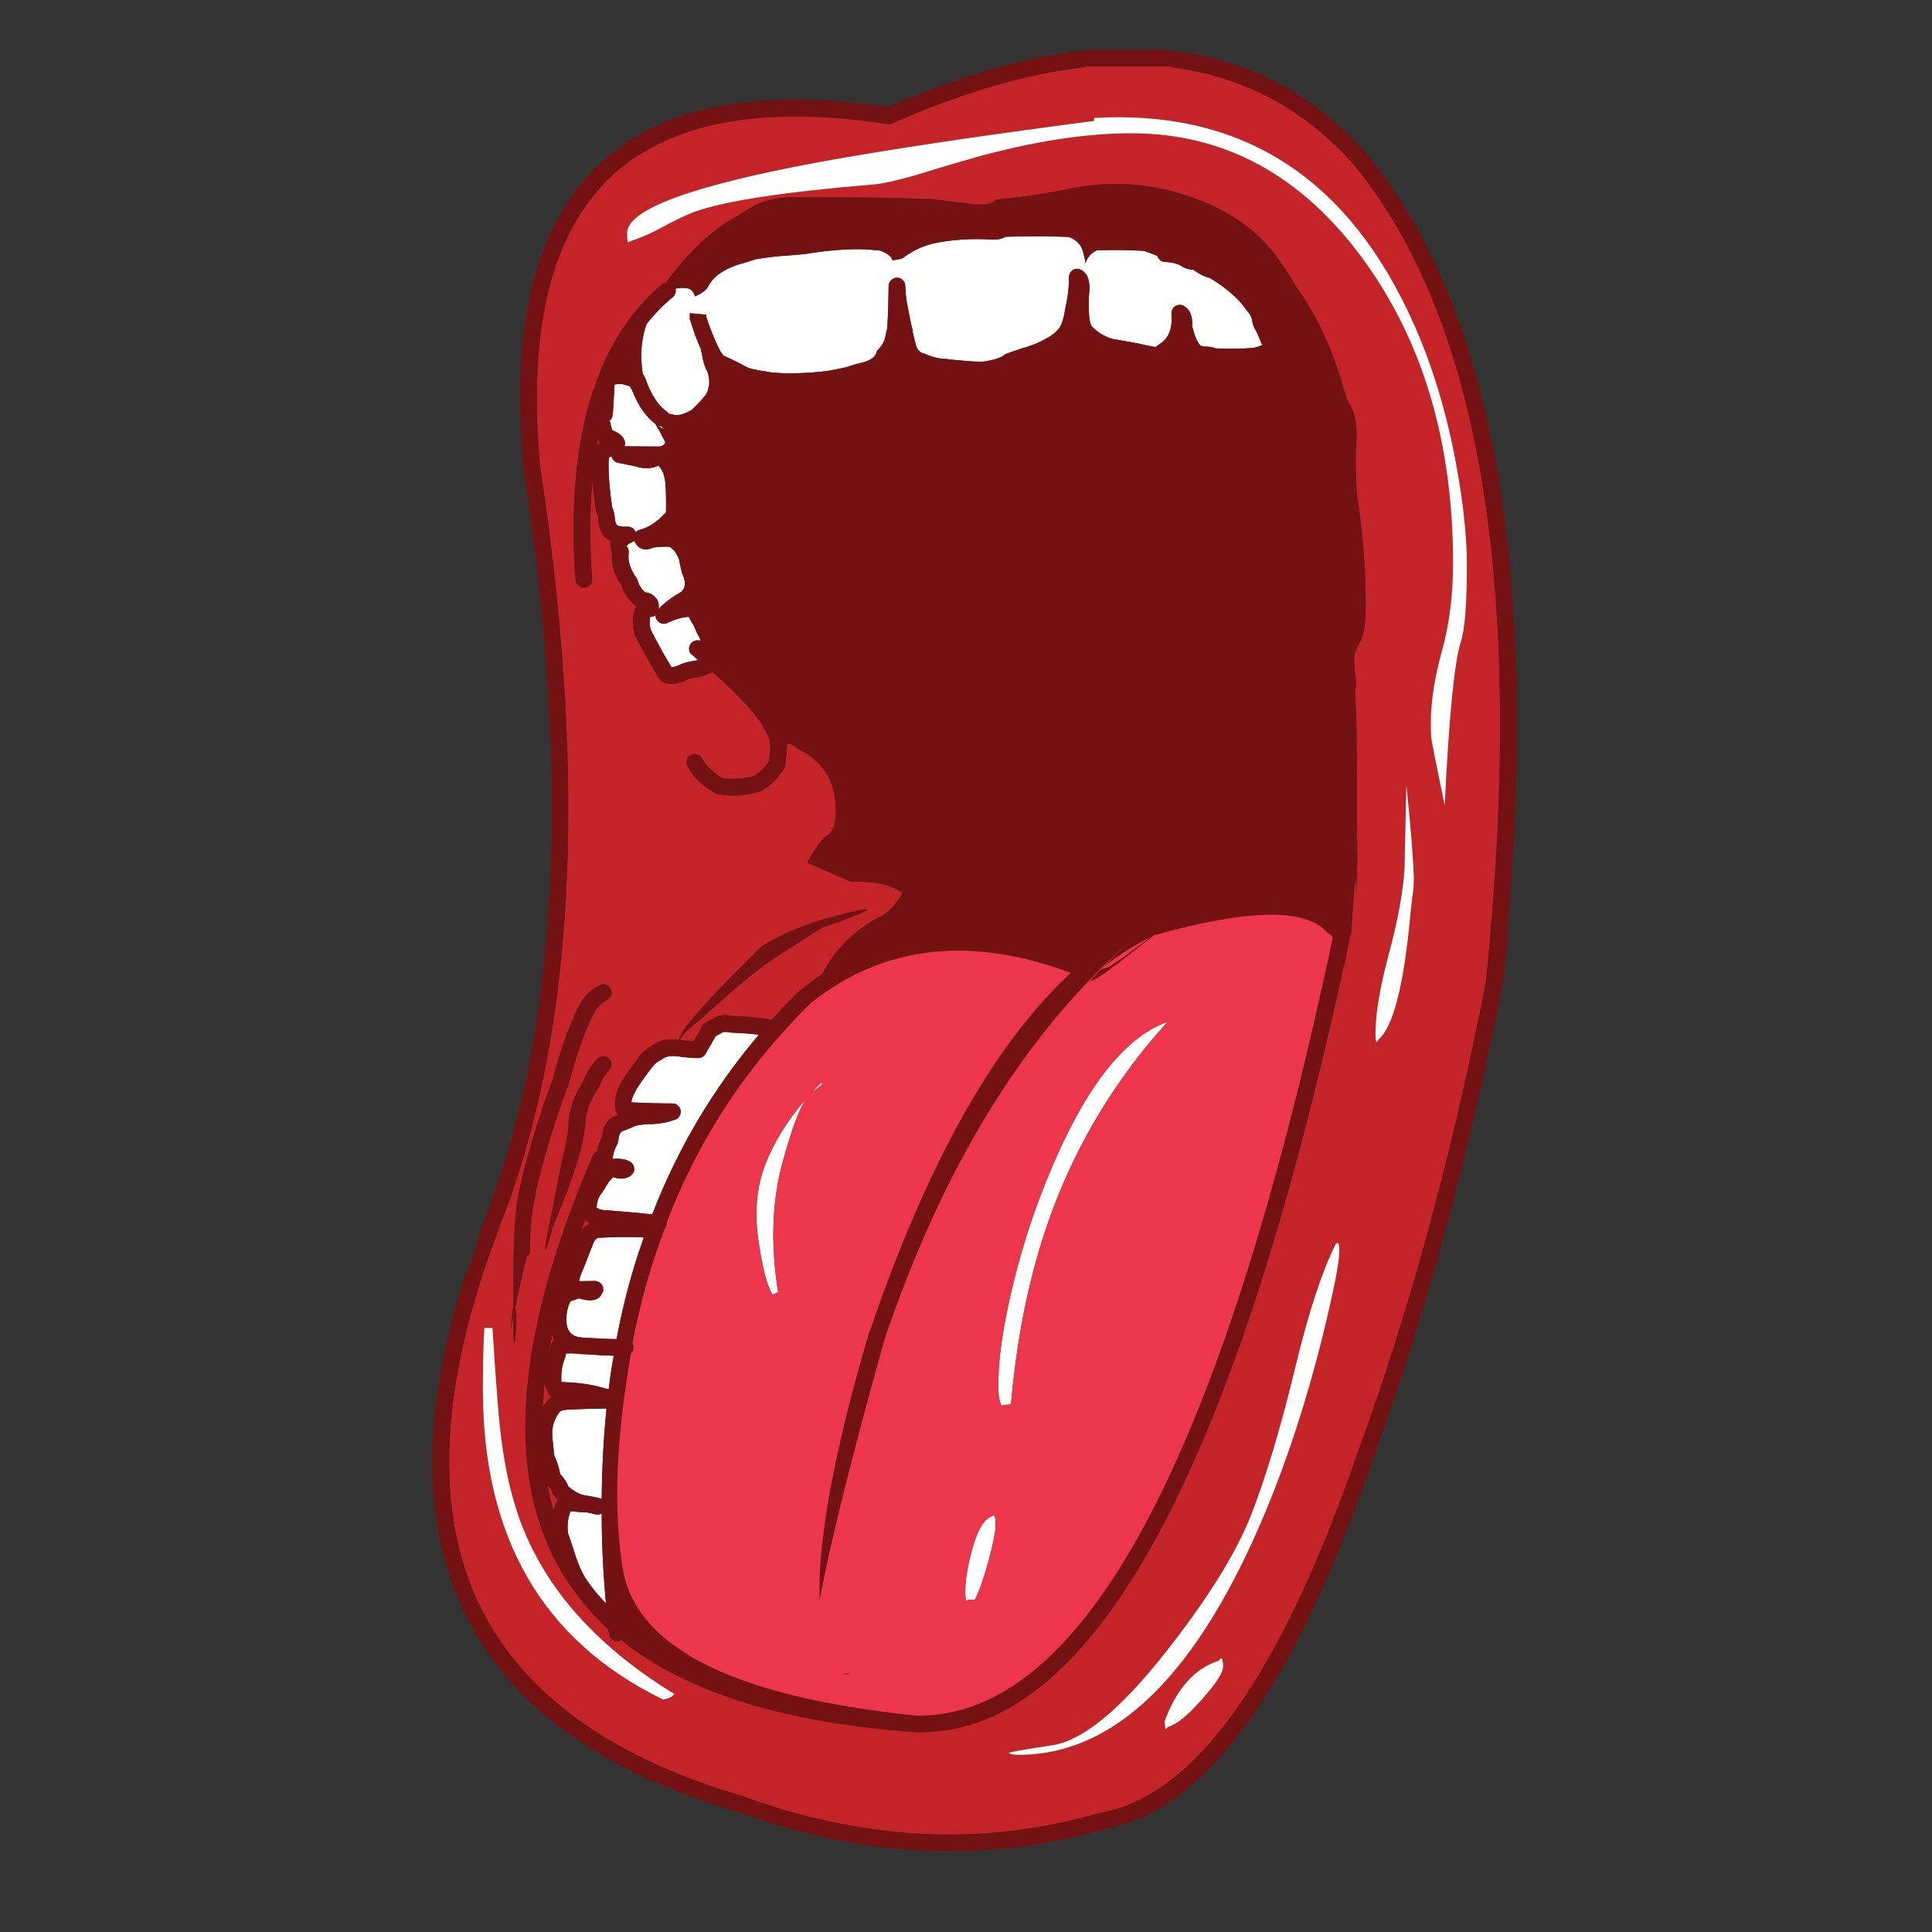 <?xml version="1.0" encoding="utf-8"?>
<!-- Generator: Adobe Illustrator 16.0.0, SVG Export Plug-In . SVG Version: 6.00 Build 0)  -->
<!DOCTYPE svg PUBLIC "-//W3C//DTD SVG 1.1//EN" "http://www.w3.org/Graphics/SVG/1.1/DTD/svg11.dtd">
<svg version="1.1" id="Layer_1" xmlns="http://www.w3.org/2000/svg" xmlns:xlink="http://www.w3.org/1999/xlink" x="0px" y="0px"
	 width="300px" height="300px" viewBox="0 0 300 300" enable-background="new 0 0 300 300" xml:space="preserve">
<rect x="0" y="0" width="300" height="300" fill="#333333" stroke="none"/>
<g>
	<path fill-rule="evenodd" clip-rule="evenodd" fill="#C42327" d="M210.073,25.383c19.968,24.203,26.854,66.541,20.666,127.017
		c-0.114,0.595-0.229,1.199-0.346,1.811c-5.21,26.271-11.802,50.244-19.773,71.917c-11.883,34.242-25.083,52.695-39.61,55.358
		c-0.056,0-0.104,0-0.143,0c-17.992,5.252-36.543,4.379-55.646-2.616l-0.086-0.028C93.827,272.557,80,262.113,73.659,247.511
		c-6.267-14.677-5.022-33.524,3.737-56.537v-0.057l0.056-0.087c0-0.02,0-0.048,0-0.087l0.517-1.292v-0.028
		c9.391-24.222,12.342-55.227,8.852-93.014c-0.708-7.721-1.696-15.714-2.958-23.971v0.085c-0.059-0.747-0.117-1.495-0.174-2.241
		c-0.115-1.457-0.201-2.875-0.257-4.256c-0.728-18.508,3.401-31.664,12.387-39.463c9.104-7.761,23.102-10.195,41.996-7.301
		c0.248,0.039,0.479,0.01,0.689-0.086c4.082-1.801,8.027-3.333,11.842-4.598c6.248-2.088,12.206-3.459,17.879-4.112
		c0.21-0.037,0.412-0.114,0.604-0.229c0.134,0.056,0.306,0.086,0.518,0.086h11.783c0.175,0,0.346-0.03,0.52-0.086
		c0.172,0.153,0.372,0.24,0.603,0.258c10.922,1.438,20.216,6.42,27.881,14.947L210.073,25.383z M103.119,35.128
		c1.935-1.034,3.517-1.782,4.743-2.243c4.715-1.686,13.913-3.095,27.594-4.224c1.417-0.097,3.631-0.576,6.64-1.438
		c3.87-1.189,6.957-2.107,9.255-2.76c9.084-2.511,17.198-3.765,24.347-3.765c14.427,0,26.413,6.515,35.958,19.545
		c9.312,12.762,13.968,28.484,13.968,47.167c0,5.002-0.575,9.562-1.725,13.682c-1.149,4.16-1.726,7.896-1.726,11.21
		c0,1.323,0.05,2.252,0.145,2.789c0.133,0.787,0.807,4.12,2.013,10.003c0.67-13.837,1.504-22.306,2.5-25.41
		c0.634-1.954,0.947-5.932,0.947-11.93c0-4.502-0.572-9.828-1.724-15.98c-1.668-8.912-4.234-16.911-7.703-24
		c-10.154-20.927-26.309-30.747-48.461-29.462v0.459c-17.763,2.318-31.97,4.445-42.625,6.383
		c-19.93,3.698-29.894,7.376-29.894,11.035c0,0.901,0.067,1.39,0.2,1.468l0.23-0.175C99.526,36.93,101.3,36.143,103.119,35.128z
		 M210.476,106.929c0.173-0.575,0.145-1.362-0.087-2.357c-0.038-0.843-0.077-1.676-0.115-2.499c0.115-0.709,0.347-1.363,0.691-1.956
		c0.46-0.748,0.746-1.573,0.861-2.472c0.153-1.092,0.231-2.223,0.231-3.392c0.037-5.576-0.402-11.334-1.322-17.275
		c-0.25-2.816-0.29-5.661-0.115-8.537c0.134-2.605-0.28-4.598-1.237-5.979c-0.21-0.326-0.575-1.447-1.092-3.363
		c-1.688-5.424-3.871-10.059-6.553-13.912c-0.596-0.862-1.149-1.734-1.668-2.617c-1.149-1.896-2.386-3.545-3.707-4.943
		c-3.316-3.506-7.856-6.083-13.626-7.732c-5.441-1.532-10.922-1.743-16.439-0.631c-1.36,0.286-2.75,0.544-4.168,0.776
		c-1.915,0.345-4.379,0.662-7.388,0.948c-0.708,0.689-2.002,0.92-3.881,0.689c-1.398-0.171-3.392-0.419-5.977-0.748
		c-7.168-0.248-14.344-0.353-21.531-0.314c-2.815,0.02-5.116,0.584-6.898,1.696c-0.861,0.554-1.732,1.09-2.616,1.609
		c-3.621,2.088-7.098,5.403-10.432,9.946c-0.25,0.019-0.442,0.103-0.575,0.258c-1.667,1.398-3.172,2.958-4.512,4.685
		c-0.097,0.059-0.173,0.143-0.23,0.258c-2.03,2.645-3.718,5.653-5.059,9.025c-0.039,0.097-0.058,0.192-0.058,0.288
		c-0.192,0.383-0.364,0.805-0.517,1.265v0.059c-0.575,1.495-1.065,3.075-1.468,4.743c-0.113,0.419-0.209,0.89-0.286,1.407v-0.056
		c-1.551,6.898-2.002,14.986-1.351,24.259c0.039,0.345,0.202,0.642,0.49,0.892c0.249,0.228,0.544,0.334,0.889,0.317
		c0.347-0.039,0.653-0.184,0.92-0.434c0.231-0.287,0.326-0.603,0.289-0.948c-0.402-5.575-0.383-10.721,0.056-15.434
		c0.079,1.438,0.26,3.055,0.548,4.857c0,0.153,0.047,0.286,0.144,0.401c0.135,0.327,0.22,0.758,0.26,1.295v0.028
		c0.016,0.383,0.208,1.006,0.573,1.868c0.077,0.212,0.211,0.383,0.403,0.518c0.269,0.23,0.564,0.422,0.892,0.575
		c-0.116,0.345-0.039,0.929,0.229,1.752c-0.173,1.609,0.21,3.172,1.15,4.687c0,0.037,0.02,0.056,0.059,0.056
		c0.075,0.135,0.181,0.298,0.314,0.49c0.306,1.206,1.064,2.271,2.271,3.192c-0.269,0.325-0.411,0.728-0.43,1.206l-0.059,0.058
		c-0.173,1.569-0.008,2.825,0.488,3.765h0.028c0.979,1.841,2.014,3.708,3.105,5.605c0.595,1.073,1.438,1.532,2.53,1.379
		c0.746-0.078,1.456-0.278,2.127-0.604c0.306-0.172,0.746-0.289,1.321-0.345c0.615-0.057,1.504-0.345,2.674-0.861
		c2.242,1.954,3.984,3.631,5.23,5.029c0.767,0.824,1.399,1.591,1.897,2.3v-0.059c0.363,0.517,0.585,0.873,0.662,1.065
		c0.019,0.133,0.077,0.258,0.171,0.373c0.768,1.053,1.104,2.212,1.006,3.478c-0.077,0.575-0.144,1.131-0.2,1.668
		c-0.709,1.014-1.458,1.762-2.244,2.24c-1.571,0.462-3.216,0.584-4.942,0.373c-1.514-0.917-2.578-1.936-3.189-3.045
		c-0.156-0.345-0.403-0.556-0.748-0.633c-0.365-0.115-0.682-0.086-0.948,0.086c-0.345,0.133-0.567,0.374-0.662,0.719
		c-0.117,0.345-0.086,0.679,0.086,1.005c0.784,1.592,2.232,2.999,4.339,4.225c0.153,0.078,0.317,0.125,0.489,0.145
		c2.261,0.364,4.427,0.212,6.496-0.459c0.097-0.039,0.182-0.086,0.258-0.144c1.17-0.615,2.291-1.705,3.363-3.278
		c0.115-0.153,0.181-0.314,0.201-0.488c0.116-0.727,0.202-1.466,0.258-2.214c0.039-0.421,0.059-0.832,0.059-1.234
		c0.478-0.096,1.006,0.133,1.579,0.689c4.332,2.031,6.316,5.624,5.953,10.778c-0.117,1.532-0.72,2.558-1.813,3.075
		c-1.302,1.668-2.155,2.97-2.559,3.91c2.625,1.111,4.888,2.099,6.785,2.96c3.622-0.153,6.294,0.442,8.018,1.782
		c-1.206,1.841-2.26,2.99-3.16,3.45c-4.177,2.088-7.301,5.133-9.37,9.14c-1.113,0.708-2.204,1.504-3.278,2.386
		c-0.056,0-0.105,0.027-0.142,0.085c-1.534,1.478-2.98,3-4.34,4.571c-1.918-0.325-3.872-0.517-5.866-0.575
		c-1.398-0.248-2.383-0.173-2.958,0.23l0.028-0.028c-0.536,0.248-1.062,0.534-1.581,0.862c-0.211,0.095-0.373,0.267-0.487,0.517
		c-0.5,0.939-0.94,1.725-1.323,2.357c-0.689-0.057-1.274-0.115-1.754-0.172c-0.153-0.02-0.295-0.038-0.431-0.059
		c0.173-0.172,0.508-0.622,1.006-1.351c0.653-0.479,2.176-1.782,4.571-3.909c3.277-2.95,6.063-5.251,8.364-6.898
		c0.767-0.517,2.636-1.724,5.604-3.622c0.998-0.671,1.861-1.226,2.589-1.666c0.439-0.097,1.704-0.536,3.795-1.323
		c3.887-1.496,4.273-1.889,1.148-1.179c-3.104,0.709-5.585,1.417-7.445,2.127c-1.877,0.689-3.228,1.265-4.051,1.724h0.028
		c-1.265,0.613-2.309,1.208-3.134,1.782v0.059c-7.32,7.223-11.391,11.688-12.217,13.395c-0.228,0.439-0.353,0.717-0.373,0.834
		c-1.837-0.212-3.19,0.086-4.053,0.891c-0.956,0.497-1.676,1.101-2.155,1.809v0.059c-0.652,0.823-1.273,1.668-1.868,2.53h-0.028
		c-0.615,0.882-1.103,1.811-1.468,2.789c-0.019,0.074-0.047,0.133-0.085,0.172c-0.401,1.665-0.306,2.816,0.289,3.447
		c-0.058,0-0.097,0.021-0.117,0.059h-0.028c-1.417,0.307-2.212,1.418-2.385,3.333c-0.403,0.787-0.669,1.535-0.804,2.244
		c-0.289,0.153-0.5,0.362-0.633,0.632c-12.723,29.587-13.863,51.882-3.42,66.885c0.056,0.098,0.115,0.172,0.173,0.23
		c0.286,0.421,0.592,0.854,0.919,1.293l0.028,0.059c1.379,1.782,2.941,3.478,4.684,5.087c0.039,0.248,0.086,0.508,0.145,0.776
		c0.019,0.345,0.172,0.623,0.459,0.834c0.289,0.211,0.603,0.295,0.948,0.259c0.172-0.02,0.335-0.077,0.489-0.173
		c10.003,8.066,25.19,12.829,45.558,14.285h0.059c27,0.918,49.247-39.005,66.741-119.773c-0.018,0.441-0.036,0.892-0.057,1.351
		c0.057-0.575,0.106-1.113,0.146-1.609c0.189-0.921,0.373-1.841,0.545-2.76c0.094-0.519,0.2-1.035,0.316-1.553
		c0.02,0.117,0.028,0.25,0.028,0.403c0,0.059,0.009,0.125,0.027,0.2c0-0.113,0-0.228,0-0.345c-0.019-0.152,0.087-1.868,0.317-5.144
		c0.229-3.297,0.364-3.995,0.403-2.099c0.038,1.861,0.066,1.476,0.086-1.15c0.077-1.302,0.114-2.768,0.114-4.397
		c0.039-0.269,0.086-1.12,0.145-2.557c-0.098,1.284-0.172,2.5-0.23,3.65c0-0.555,0-1.14,0-1.754c0.019-6.035,0.019-10.28,0-12.733
		c0-2.815-0.021-4.935-0.057-6.352c-0.058-1.744-0.135-3.468-0.231-5.174C210.429,107.102,210.457,107.024,210.476,106.929z
		 M92.742,69.073c-0.019,0-0.039,0.02-0.056,0.059c0.038-0.325,0.086-0.634,0.143-0.92c0.039,0.02,0.077,0.077,0.117,0.172
		c0.055,0.153,0.141,0.298,0.258,0.431C93.048,68.893,92.896,68.978,92.742,69.073z M90.329,168.354
		c-0.767,1.015-1.379,2.48-1.839,4.398c-0.134,0.518-0.201,1.044-0.201,1.58v0.028c-0.059,1.438-0.316,3.026-0.776,4.772
		c-0.097,0.307-0.7,3.304-1.812,8.997c-1.149,5.652-1.351,7.31-0.604,4.971c0.634-2.01,0.807-2.682,0.518-2.013l0.776-1.923
		c1.265-2.953,2.31-5.751,3.133-8.395c0.825-2.644,1.275-4.763,1.351-6.353v-0.058c0-0.326,0.039-0.644,0.113-0.948v-0.056
		c0.347-1.517,0.827-2.704,1.438-3.565l-0.056,0.057c0.306-0.439,0.584-0.93,0.834-1.466c0.306-0.843,0.764-1.563,1.379-2.155
		c0.248-0.269,0.373-0.575,0.373-0.92c0-0.325-0.125-0.623-0.373-0.892c-0.268-0.248-0.576-0.373-0.92-0.373
		c-0.346,0-0.651,0.125-0.921,0.373c-0.823,0.844-1.484,1.851-1.982,3.019c-0.097,0.307-0.24,0.596-0.432,0.861V168.354z
		 M85.873,167.521h-0.028v0.058c-1.839,4.808-3.458,9.992-4.857,15.55v0.056c-0.113,0.537-0.269,1.265-0.46,2.186v-0.027
		c-0.556,2.488-0.832,7.56-0.832,15.205c0,0.938,0,1.81,0,2.613l-0.059,0.059l-0.403,3.42c0.153-0.766,0.307-1.474,0.462-2.127
		c0.036,4.293,0.161,5.166,0.373,2.616c0.171-2.358,0.144-3.679-0.087-3.968c1.073-5.191,1.708-7.884,1.897-8.076
		c0.269-0.268,0.403-0.573,0.403-0.918c0-3.164,0.269-5.923,0.803-8.28v-0.027c0.136-0.9,0.278-1.62,0.434-2.156
		c1.379-5.52,2.97-10.636,4.771-15.349c0.036-0.059,0.059-0.104,0.059-0.144c0.938-3.813,2.174-7.34,3.706-10.579
		c0.518-1.091,1.238-1.868,2.158-2.327c0.325-0.192,0.554-0.439,0.687-0.748c0.136-0.325,0.105-0.651-0.084-0.977
		c-0.153-0.324-0.394-0.547-0.72-0.661c-0.345-0.114-0.669-0.095-0.976,0.059c-1.438,0.689-2.56,1.857-3.364,3.506
		c-1.609,3.372-2.903,7.023-3.881,10.951V167.521z M91.593,189.939c-0.575,0.345-1.014,0.718-1.323,1.121
		c0.191-0.557,0.393-1.093,0.604-1.609C91.066,189.623,91.305,189.786,91.593,189.939z M86.075,208.076
		c-0.422,0.363-0.662,0.948-0.719,1.754c-0.056,0.113-0.115,0.239-0.173,0.373c0.173-0.959,0.365-1.925,0.575-2.903
		C85.836,207.55,85.939,207.809,86.075,208.076z M76.475,206.207H75.21c-0.153,2.301-0.23,5.5-0.23,9.601
		c0,22.977,9.322,39.005,27.967,48.088c0.652-0.095,1.131-0.268,1.437-0.518l0.316-0.345c-12.666-7.759-20.819-17.235-24.461-28.428
		c-1.323-4.042-2.24-8.872-2.758-14.485C77.192,216.959,76.859,212.321,76.475,206.207z M85.385,217.102
		c-0.077,0.057-0.154,0.136-0.23,0.23c-0.325,0.364-0.614,0.756-0.861,1.178c0.056-1.283,0.153-2.585,0.286-3.908
		c0.153,1.131,0.528,1.907,1.121,2.327C85.586,216.948,85.481,217.007,85.385,217.102z M86.648,232.854
		c-0.192,0.248-0.345,0.556-0.459,0.92v0.028c-0.095,0.23-0.172,0.47-0.23,0.718c-0.383-1.282-0.698-2.598-0.948-3.938
		c0.402,0.403,0.681,0.843,0.833,1.324c0.079,0.189,0.201,0.383,0.373,0.572C86.373,232.614,86.515,232.737,86.648,232.854z
		 M189.607,257.515c-0.114,0.038-0.228,0.153-0.345,0.345c-3.736,1.207-6.533,4.32-8.394,9.342c0,0.901,0.078,1.332,0.231,1.293
		l0.202-0.314c1.358-0.364,3.142-1.802,5.345-4.312c2.184-2.455,3.276-4.14,3.276-5.06
		C189.924,257.907,189.819,257.476,189.607,257.515z M156.667,272.203c0.116,0.192,0.614,0.286,1.495,0.286
		c15.101,0,27.9-12.628,38.401-37.884c3.393-8.162,6.294-17.063,8.709-26.702c1.801-7.32,2.702-11.853,2.702-13.595
		c0-0.901-0.096-1.333-0.288-1.294c-0.115,0-0.229,0.096-0.345,0.287c-2.087,4.217-4.128,10.434-6.121,18.656
		c-2.261,9.427-4.58,17.198-6.957,23.31c-2.413,6.113-7.014,13.434-13.796,21.961c-6.804,8.488-12.485,13.078-17.045,13.768
		C158.862,271.686,156.611,272.089,156.667,272.203z M219.615,135.441c-0.037,0.308-0.066,0.586-0.087,0.833
		c-0.056-2.72-0.439-7.531-1.148-14.429l-0.286,12.906c-0.194,3.622-1.026,8.163-2.503,13.625
		c-1.339,5.039-2.013,9.082-2.013,12.128c0,0.881,0.079,1.313,0.231,1.292c0.077-0.036,0.145-0.152,0.2-0.342
		c2.339-1.918,4.015-8.519,5.031-19.806c0.171-1.59,0.307-2.701,0.401-3.334c0.059-0.402,0.086-0.966,0.086-1.696L219.615,135.441z"
		/>
	<path fill-rule="evenodd" clip-rule="evenodd" fill="#FFFFFD" d="M110.967,43.119c1.016-0.996,2.548-1.762,4.599-2.3
		c0.517-0.154,1.129-0.345,1.838-0.575c1.821-0.286,3.229-0.46,4.225-0.517c1.151-0.078,2.3-0.173,3.45-0.288
		c3.066-0.519,5.939-0.767,8.622-0.747c0.998,0.039,2.004,0.113,3.019,0.228c1.13,0.461,1.754,0.959,1.869,1.496
		c0.899-0.114,1.438-0.231,1.609-0.345c1.667-1.284,3.535-2.099,5.605-2.444c2.605-0.459,5.316-0.603,8.132-0.431
		c0.865,0.059,1.602-0.086,2.217-0.431c3.524-0.115,6.801-0.105,9.829,0.03c1.342,0.516,2.106,1.435,2.299,2.758
		c0.172,0.595,0.258,1.042,0.258,1.351c0.325-0.978,0.92-1.657,1.782-2.041c2.702-0.077,5.127-0.047,7.273,0.086
		c0.861,0.286,1.561,0.544,2.097,0.776c0.289,0.67,0.739,0.986,1.352,0.948c1.072,0.095,1.82,0.278,2.242,0.545
		c0.574,0.403,1.266,0.633,2.069,0.692c0.518,0.383,1.016,0.689,1.496,0.921c0.345,0.133,0.689,0.248,1.034,0.342
		c2.644,1.609,4.54,3.277,5.69,5.001c0.536,0.595,0.835,1.179,0.891,1.754c0.097,0.575,0.289,1.045,0.575,1.41
		c0.286,0.651,0.459,1.054,0.518,1.206c0.136,0.345,0.278,0.69,0.43,1.035c-0.038,0-0.074,0.02-0.113,0.058
		c-0.326,0.135-0.72,0.258-1.179,0.373c-1.744,0.153-3.709,0.184-5.892,0.086c-0.461-0.191-1.045-0.286-1.755-0.286
		c-0.267,0-0.508-0.079-0.718-0.231c-0.46-0.517-0.861-1.495-1.208-2.933c0.077-1.512-0.307-2.528-1.149-3.044
		c-0.288-0.211-0.595-0.298-0.919-0.26c-0.365,0.056-0.651,0.209-0.863,0.459c-0.21,0.268-0.307,0.595-0.286,0.976
		c0.173,2.052-0.335,3.528-1.522,4.428c-0.137,0.076-0.451,0.306-0.949,0.689c-0.48-0.096-1.025-0.202-1.64-0.316h0.059
		c-1.38-0.305-3.075-0.622-5.088-0.948c-1.284-0.364-2.396-1.054-3.335-2.071c-0.191-0.534-0.297-1.063-0.316-1.579
		c-0.095-1.246-0.085-2.463,0.028-3.651c0.136-1.668-0.229-2.769-1.092-3.306c-0.268-0.211-0.574-0.306-0.919-0.286
		c-0.345,0.036-0.625,0.189-0.833,0.458c-0.212,0.25-0.316,0.546-0.316,0.891c0.019,1.553-0.201,3.305-0.662,5.261
		c0,0.039,0,0.077,0,0.116c-0.173,1.034-0.44,1.858-0.804,2.472l0.028-0.058c-0.519,0.633-1.093,1.131-1.725,1.496
		c-1.074,0.631-2.146,1.112-3.22,1.438v0.028c-0.575,0.133-1.131,0.305-1.668,0.517c-0.345,0.097-0.917,0.298-1.724,0.603
		c-0.114,0.059-0.23,0.134-0.345,0.231c-0.671,0.458-1.791,0.784-3.363,0.976c-0.919,0-1.839-0.048-2.759-0.143
		c-0.709-0.059-1.552-0.133-2.53-0.23c-0.056-0.039-0.115-0.058-0.172-0.058c-1.093,0-2.222-0.258-3.393-0.776
		c-0.094-0.055-0.191-0.085-0.286-0.085c-0.67-0.211-1.083-0.768-1.236-1.667c-0.056-0.172-0.201-0.777-0.432-1.812l0.059,0.028
		c-0.27-1.034-0.518-2.193-0.748-3.476c-0.248-1.113-0.393-2.272-0.431-3.478v-0.059c0-0.365-0.125-0.662-0.373-0.892
		c-0.269-0.268-0.575-0.401-0.919-0.401c-0.325,0-0.623,0.133-0.892,0.401c-0.268,0.23-0.401,0.527-0.401,0.892v0.059
		c-0.02,2.087-0.086,4.176-0.203,6.267v0.056c0,0.116-0.067,0.442-0.2,0.978c-0.039,0.056-0.058,0.125-0.058,0.2
		c-0.075,0.787-0.45,1.542-1.121,2.271c-0.191,0.173-0.305,0.385-0.345,0.632c-0.286,0.708-1.14,1.217-2.557,1.523
		c-0.059,0-0.106,0.011-0.145,0.028c-0.575,0.135-1.14,0.309-1.696,0.52c-0.306,0.095-0.996,0.248-2.069,0.458
		c-1.303,0.268-2.97,0.439-5.001,0.518h-0.028c-1.382,0.114-2.903,0.086-4.571-0.087l0.086,0.059
		c-0.689-0.134-1.532-0.278-2.53-0.431c-0.056-0.039-0.105-0.059-0.144-0.059c-0.574-0.058-1.09-0.21-1.552-0.458h-0.028
		c-0.861-0.5-2.021-1.075-3.479-1.726c-0.172-0.231-0.335-0.451-0.488-0.662V54.53c-0.729-1.34-1.446-3.075-2.155-5.202
		c-0.02-0.058-0.03-0.114-0.03-0.173c0-0.114,0.01-0.21,0.03-0.286l-2.589-0.23c0,0.306,0,0.593,0,0.861
		c0,0.134,0.04,0.258,0.117,0.373c0.518,1.706,1.063,3.172,1.638,4.398c0,0.04,0,0.086,0,0.145c0.02,0.133,0.059,0.278,0.114,0.431
		c0.136,1.034,0.365,1.877,0.69,2.529l0.03,0.028c0.383,0.787,0.506,1.677,0.373,2.674c-0.039,0-0.056,0.009-0.056,0.028
		c-0.059,0.557-0.261,1.035-0.605,1.438c-0.746,0.863-1.438,1.581-2.069,2.155c-0.459,0.23-0.776,0.383-0.949,0.459h-0.057
		c-0.689,0.327-1.369,0.383-2.041,0.172c-0.173-0.056-0.334-0.084-0.49-0.084c-0.075-0.174-0.192-0.297-0.345-0.374
		c-1.226-0.921-2.241-2.425-3.045-4.512c-0.117-0.462-0.327-0.91-0.633-1.351c-0.095-0.709-0.164-1.41-0.201-2.099
		c-0.077-1.916,0.192-3.774,0.804-5.575c1.226-1.571,2.597-2.98,4.112-4.226c0.268-0.23,0.411-0.526,0.431-0.892
		c0-0.153-0.01-0.287-0.03-0.401c0.537-0.115,1.083-0.145,1.637-0.087c0.692,0.056,1.151,0.488,1.382,1.293
		c0.248-0.133,0.478-0.238,0.689-0.317c0.631-0.383,1.045-0.728,1.235-1.034C110.208,44.02,110.583,43.503,110.967,43.119z
		 M107.92,52.202l-0.144-0.23c0,0.039,0.011,0.086,0.027,0.145C107.843,52.155,107.881,52.183,107.92,52.202z M103.321,68.701
		c-0.192,0.402-0.519,0.611-0.979,0.631c-0.019,0-0.046,0-0.085,0h-0.087c-1.724-0.02-3.458-0.028-5.202-0.028
		c0.058-0.153,0.086-0.306,0.086-0.459c0-0.25-0.059-0.47-0.173-0.662c-0.345-0.613-0.939-1.064-1.782-1.351
		c-0.153-0.383-0.25-0.709-0.286-0.978c-0.019-0.056-0.031-0.115-0.031-0.173c-0.036-0.208-0.094-0.325-0.171-0.345
		c0.171-0.114,0.306-0.258,0.403-0.43c0.077-0.193,0.114-0.393,0.114-0.604c0-0.113,0.02-0.22,0.058-0.316c0-0.018,0-0.056,0-0.114
		c0.077-1.379,0.153-2.655,0.23-3.823V59.99c0-0.018,0-0.048,0-0.086v-0.028c0-0.059,0-0.115,0-0.172
		c0.345-0.059,0.729-0.086,1.149-0.086c0.422,0.133,0.853,0.258,1.292,0.373c0,0.059,0.02,0.136,0.059,0.23v0.03h0.058
		c0.02,0.056,0.056,0.115,0.115,0.17c0.939,2.471,2.156,4.264,3.65,5.376c0.192,0.287,0.365,0.593,0.518,0.92l0.057,0.028
		C102.679,67.436,103.013,68.086,103.321,68.701z M103.321,66.718c-0.46-0.172-0.912-0.422-1.351-0.748
		c0.229,0.153,0.487,0.229,0.776,0.229C102.879,66.429,103.072,66.602,103.321,66.718z M94.583,71.059
		c0.095-0.097,0.22-0.173,0.373-0.231c0.039,0.173,0.116,0.354,0.23,0.546c0.192,0.25,0.442,0.411,0.748,0.488
		c1.301,0.231,2.472,0.479,3.506,0.748c1.111,0.192,2.041,0.086,2.789-0.317c0.458,0.462,0.756,0.996,0.89,1.609v0.028
		c0.133,0.5,0.211,0.987,0.23,1.468c0.079,1.379,0.095,2.769,0.059,4.168c-1.285,1.417-2.636,2.319-4.053,2.702
		c-0.27,0.056-0.49,0.181-0.662,0.373c-0.076-0.25-0.22-0.45-0.431-0.603c-0.267-0.191-0.564-0.278-0.89-0.258
		c-0.633,0.055-1.179-0.03-1.64-0.259c-0.115-0.345-0.193-0.583-0.229-0.72c-0.059-0.861-0.211-1.551-0.46-2.068
		c-0.365-2.529-0.546-4.676-0.546-6.439C94.497,71.873,94.524,71.459,94.583,71.059z M98.434,83.992
		c0.039,0.02,0.077,0.056,0.116,0.115c0.365,0.728,0.863,1.121,1.494,1.178c0.403,0.076,0.873-0.008,1.41-0.258
		c0.976-0.133,1.81-0.172,2.5-0.115c0.345,0.192,0.633,0.439,0.861,0.748l0.03,0.056c0.209,0.306,0.401,0.662,0.573,1.065
		c0.173,0.861,0.329,1.56,0.461,2.097c0,0.097,0.039,0.202,0.115,0.316c0.537,1.226,0.47,2.118-0.201,2.674h0.059
		c-1.535,0.881-2.732,1.78-3.594,2.7c0.113-0.803-0.068-1.417-0.546-1.837c-0.309-0.403-0.825-0.661-1.551-0.778
		c-0.595-0.515-0.97-1.11-1.123-1.78c-0.056-0.192-0.143-0.364-0.258-0.519c-0.134-0.173-0.25-0.345-0.345-0.518v-0.028
		c-0.689-1.073-0.957-2.166-0.804-3.275c0.018-0.211,0-0.395-0.058-0.548c-0.075-0.267-0.172-0.392-0.287-0.373v-0.029
		c0.133-0.288,0.362-0.487,0.689-0.604C98.128,84.222,98.281,84.125,98.434,83.992z M107.776,97.243
		c0.325,0.823,0.614,1.418,0.861,1.781c0.059,0.193,0.105,0.354,0.145,0.49c-0.191-0.077-0.384-0.105-0.576-0.089
		c-0.383,0.04-0.68,0.192-0.889,0.461c-0.231,0.269-0.337,0.595-0.317,0.976c0.019,0.347,0.181,0.625,0.488,0.834
		c0.307,0.269,0.604,0.527,0.891,0.776c-0.286,0.096-0.536,0.154-0.748,0.171c-0.937,0.136-1.675,0.355-2.213,0.662l0.03-0.056
		c-0.403,0.209-0.805,0.326-1.208,0.343c0-0.017-0.009-0.047-0.028-0.084c-1.093-1.821-2.107-3.652-3.047-5.491v0.028
		c-0.268-0.573-0.345-1.332-0.229-2.269c0,0.017,0.028,0.028,0.087,0.028c0.286-0.02,0.545-0.117,0.776-0.289
		c-0.039,0.289,0.047,0.555,0.258,0.805c0.173,0.27,0.411,0.431,0.718,0.49c0.308,0.075,0.595,0.047,0.862-0.086
		c1.208-0.575,2.32-0.892,3.335-0.948C107.2,96.294,107.47,96.782,107.776,97.243z M101.28,165.71
		c0.306-0.462,0.784-0.854,1.438-1.18c0.076-0.058,0.153-0.104,0.229-0.144c0.555-0.403,1.417-0.51,2.587-0.316
		c0.748,0.115,1.696,0.191,2.845,0.23c0.23,0,0.46-0.059,0.69-0.173c0.211-0.134,0.375-0.297,0.488-0.489
		c0.365-0.631,0.893-1.552,1.583-2.758c0.345-0.191,0.718-0.396,1.12-0.604c0.249-0.078,0.718-0.048,1.407,0.086
		c0.059,0,0.117,0,0.173,0c1.343,0.038,2.674,0.143,3.995,0.316c-7.051,8.297-12.57,17.589-16.554,27.881
		c-0.729-0.058-1.484-0.136-2.271-0.23h-0.059c-1.438-0.133-3.017-0.269-4.74-0.403c-0.02,0-0.05,0-0.089,0
		c-0.593,0-1.091-0.133-1.494-0.403c0.058-0.881,0.278-1.57,0.663-2.068c0.228-0.286,0.639-0.928,1.234-1.926
		c0.136-0.172,0.365-0.42,0.69-0.748c0.998,0.347,1.859,0.309,2.587-0.114c0.268-0.173,0.47-0.402,0.604-0.689
		c0.113-0.287,0.113-0.584,0-0.891c-0.135-0.327-0.317-0.556-0.548-0.689c-0.669-0.403-1.579-0.547-2.73-0.434
		c0.058-0.784,0.316-1.579,0.776-2.385c0.077-0.172,0.117-0.354,0.117-0.545c0.058-0.729,0.258-1.188,0.603-1.379
		c0.631-0.212,1.254-0.462,1.868-0.748c0.345-0.172,1.063-0.287,2.155-0.345c1.535,0,2.952-0.241,4.254-0.721
		c0.289-0.114,0.5-0.306,0.633-0.572c0.153-0.289,0.212-0.566,0.172-0.835c-0.077-0.324-0.23-0.585-0.46-0.775
		c-0.229-0.211-0.506-0.317-0.832-0.317c-1.957,0-4.092-0.057-6.411-0.171c0.059-0.174,0.125-0.412,0.2-0.721
		c0.326-0.804,0.74-1.551,1.238-2.24c0.555-0.824,1.159-1.657,1.811-2.5H101.28z M99.957,192.181
		c-1.782,5.002-3.191,10.252-4.225,15.751c-1.438-0.017-2.959-0.085-4.571-0.2c-0.018,0-0.048,0-0.084,0
		c-0.422,0-0.825-0.039-1.208-0.114c-0.02,0-0.048,0-0.086,0c-1.149-0.27-1.762-1.055-1.838-2.357
		c-0.059-1.149,0.153-2.214,0.631-3.189c0.461-0.156,0.893-0.309,1.293-0.461c1.84,0.556,3.019,0.345,3.536-0.632
		c0.211-0.27,0.298-0.567,0.259-0.893c-0.02-0.324-0.165-0.603-0.431-0.834c-0.27-0.228-0.556-0.345-0.862-0.345
		c-0.825,0-1.64,0.012-2.444,0.03c0.02-0.136,0.058-0.316,0.114-0.547v-0.057c0.211-0.519,0.414-1.017,0.605-1.495
		c0.516-1.323,1.034-2.645,1.552-3.967c0.113-0.229,0.316-0.45,0.603-0.659c2.26-0.136,4.541-0.164,6.839-0.089
		C99.757,192.123,99.862,192.143,99.957,192.181z M89.437,210.175c0.46,0.075,0.979,0.114,1.551,0.114
		c1.496,0.116,2.934,0.191,4.313,0.231c-0.326,1.724-0.584,3.458-0.776,5.202c-0.133-0.04-0.268-0.068-0.403-0.087
		c-0.018-0.02-0.047-0.028-0.086-0.028c-0.208-0.059-0.795-0.211-1.752-0.459h-0.029c-1.438-0.309-3.103-0.488-5.002-0.547
		c-0.036,0-0.075,0-0.115,0c0.04-0.021,0.05-0.115,0.031-0.286v-0.059c-0.077-1.208,0.143-2.424,0.659-3.651
		c0.02-0.152,0.04-0.297,0.058-0.431c0.498-0.038,0.977-0.038,1.438,0C89.342,210.175,89.381,210.175,89.437,210.175z
		 M85.786,223.281c-0.171-1.57,0.231-2.961,1.208-4.167c0.194-0.076,0.47-0.146,0.833-0.201c2.111-0.116,4.226-0.183,6.353-0.202
		c-0.459,4.562-0.709,9.247-0.748,14.057c-0.075-0.039-0.153-0.067-0.228-0.087c-0.309-0.115-0.893-0.238-1.754-0.375
		c-0.095-0.036-0.192-0.055-0.289-0.055h-0.028c-0.939-0.098-1.897-0.576-2.875-1.438c-0.286-0.71-0.718-1.363-1.292-1.956
		c-0.133-0.899-0.432-1.839-0.891-2.815c-0.116-0.921-0.21-1.82-0.289-2.703V223.281z M93.432,235.009
		c0,4.523,0.222,9.18,0.662,13.971c-0.843-0.864-1.618-1.763-2.327-2.702c-0.307-0.442-0.605-0.863-0.892-1.265
		c-0.612-1.055-1.121-2.214-1.524-3.479c-0.306-0.996-0.689-2.155-1.149-3.479c-0.153-1.169-0.028-2.29,0.373-3.362
		c0.114-0.019,0.336-0.019,0.661,0h-0.057c0.575,0.096,1.15,0.143,1.725,0.143c0.038,0,0.084,0,0.143,0
		c0.653,0.114,1.093,0.212,1.323,0.289c0.306,0.114,0.631,0.086,0.976-0.087L93.432,235.009z M103.119,35.128
		c-1.819,1.015-3.593,1.801-5.317,2.355l-0.23,0.175c-0.133-0.079-0.2-0.567-0.2-1.468c0-3.659,9.964-7.337,29.894-11.035
		c10.654-1.938,24.862-4.065,42.625-6.383v-0.459c22.152-1.285,38.307,8.535,48.461,29.462c3.469,7.089,6.035,15.088,7.703,24
		c1.151,6.152,1.724,11.479,1.724,15.98c0,5.998-0.313,9.976-0.947,11.93c-0.996,3.104-1.83,11.573-2.5,25.41
		c-1.206-5.883-1.88-9.217-2.013-10.003c-0.095-0.536-0.145-1.465-0.145-2.789c0-3.314,0.576-7.051,1.726-11.21
		c1.149-4.12,1.725-8.679,1.725-13.682c0-18.684-4.656-34.406-13.968-47.167c-9.545-13.03-21.531-19.545-35.958-19.545
		c-7.148,0-15.263,1.254-24.347,3.765c-2.299,0.653-5.386,1.571-9.255,2.76c-3.008,0.862-5.222,1.341-6.64,1.438
		c-13.682,1.129-22.879,2.538-27.594,4.224C106.635,33.346,105.054,34.094,103.119,35.128z M127.293,168.354
		c0.115-0.153,0.228-0.22,0.345-0.202c0.192,0.098-0.326,0.595-1.554,1.495C126.468,169.205,126.87,168.774,127.293,168.354z
		 M76.475,206.207c0.384,6.114,0.717,10.752,1.006,13.913c0.518,5.613,1.436,10.443,2.758,14.485
		c3.642,11.192,11.795,20.669,24.461,28.428l-0.316,0.345c-0.305,0.25-0.785,0.423-1.437,0.518
		c-18.645-9.083-27.967-25.111-27.967-48.088c0-4.101,0.077-7.3,0.23-9.601H76.475z M119.964,201.063
		c-0.864-1.398-1.602-4.254-2.215-8.565c-0.612-4.312-0.257-8.193,1.063-11.641c1.341-3.471,3.47-6.898,6.381-10.29
		c-1.054,1.551-2.252,4.751-3.593,9.601c-1.724,6.111-1.984,12.933-0.775,20.465L119.964,201.063z M155.087,216.842
		c-0.038-0.325-0.059-1.022-0.059-2.097c0-3.699,0.662-8.385,1.986-14.057c1.379-5.977,3.2-11.755,5.46-17.331
		c5.652-14.027,11.928-22.257,18.828-24.69c-7.915,8.736-13.885,18.521-17.908,29.347c-3.297,8.833-5.433,18.847-6.41,30.038
		l-1.524,0.199C155.271,217.638,155.146,217.17,155.087,216.842z M153.967,235.47c0.114-0.136,0.229-0.192,0.345-0.172
		c0.191,0.095,0.287,0.583,0.287,1.464c0,0.996-0.354,2.827-1.063,5.49c-0.748,2.74-1.468,4.789-2.157,6.152h-1.063l-0.23,0.172
		c-0.134-0.098-0.201-0.596-0.201-1.495c0-1.591,0.326-3.651,0.976-6.18C151.724,237.683,152.758,235.87,153.967,235.47z
		 M156.667,272.203c-0.056-0.114,2.195-0.518,6.756-1.207c4.56-0.689,10.241-5.279,17.045-13.768
		c6.782-8.527,11.383-15.848,13.796-21.961c2.377-6.111,4.696-13.883,6.957-23.31c1.993-8.223,4.034-14.439,6.121-18.656
		c0.115-0.191,0.229-0.287,0.345-0.287c0.192-0.039,0.288,0.393,0.288,1.294c0,1.742-0.901,6.274-2.702,13.595
		c-2.415,9.64-5.316,18.54-8.709,26.702c-10.501,25.256-23.301,37.884-38.401,37.884
		C157.281,272.489,156.783,272.396,156.667,272.203z M189.607,257.515c0.212-0.039,0.316,0.393,0.316,1.294
		c0,0.92-1.093,2.604-3.276,5.06c-2.203,2.51-3.986,3.947-5.345,4.312l-0.202,0.314c-0.153,0.039-0.231-0.392-0.231-1.293
		c1.86-5.021,4.657-8.135,8.394-9.342C189.38,257.668,189.493,257.553,189.607,257.515z M219.615,135.441l-0.087,1.178
		c0,0.729-0.027,1.294-0.086,1.696c-0.095,0.634-0.23,1.744-0.401,3.334c-1.017,11.288-2.692,17.888-5.031,19.806
		c-0.056,0.189-0.123,0.306-0.2,0.342c-0.152,0.021-0.231-0.411-0.231-1.292c0-3.047,0.674-7.09,2.013-12.128
		c1.477-5.463,2.309-10.003,2.503-13.625l0.286-12.906c0.709,6.898,1.093,11.709,1.148,14.429
		C219.549,136.027,219.578,135.749,219.615,135.441z"/>
	<path fill-rule="evenodd" clip-rule="evenodd" fill="#741113" d="M210.073,25.383l0.058,0.059
		c-7.665-8.527-16.959-13.51-27.881-14.947c-0.23-0.019-0.431-0.105-0.603-0.258c-0.174,0.056-0.345,0.086-0.52,0.086h-11.783
		c-0.212,0-0.384-0.03-0.518-0.086c-0.191,0.115-0.394,0.192-0.604,0.229c-5.674,0.652-11.632,2.023-17.879,4.112
		c-3.815,1.265-7.76,2.797-11.842,4.598c-0.21,0.097-0.442,0.125-0.689,0.086c-18.894-2.894-32.892-0.459-41.996,7.301
		c-8.985,7.799-13.115,20.955-12.387,39.463c0.056,1.381,0.143,2.799,0.257,4.256c0.057,0.746,0.116,1.494,0.174,2.241v-0.085
		c1.262,8.257,2.25,16.25,2.958,23.971c3.49,37.787,0.539,68.792-8.852,93.014v0.028l-0.517,1.292c0,0.039,0,0.067,0,0.087
		l-0.056,0.087v0.057c-8.759,23.013-10.003,41.86-3.737,56.537c6.342,14.603,20.168,25.046,41.476,31.331l0.086,0.028
		c19.104,6.995,37.654,7.868,55.646,2.616c0.038,0,0.087,0,0.143,0c14.527-2.663,27.728-21.116,39.61-55.358
		c7.972-21.673,14.563-45.646,19.773-71.917c0.117-0.611,0.231-1.216,0.346-1.811C236.928,91.924,230.041,49.586,210.073,25.383z
		 M212.058,23.718v0.028c19.696,23.626,27,64.336,21.9,122.129c0.059,0.059,0.164-0.335,0.317-1.178
		c0.134-0.862,0.105-0.506-0.087,1.065c-0.21,1.551-0.402,3.094-0.575,4.626c-0.191,1.555-0.286,2.357-0.286,2.416
		c-0.039,0.02-0.059,0.048-0.059,0.086c-0.114,0.593-0.22,1.227-0.316,1.897c-5.269,26.367-11.919,50.452-19.946,72.259l0.057-0.027
		c-12.284,35.373-26.099,54.362-41.449,56.97c-18.528,5.422-37.625,4.512-57.284-2.73l0.085,0.056
		c-22.247-6.571-36.618-17.484-43.114-32.737c-5.864-13.51-5.538-30.43,0.977-50.762c0.442-0.689,0.986-2.108,1.64-4.254
		c0.651-2.242,1.004-3.42,1.063-3.534c0-0.02,0.019-0.028,0.059-0.028l0.544-1.523h-0.028c9.236-23.916,12.139-54.507,8.708-91.779
		c-0.726-7.665-1.713-15.625-2.959-23.885l-0.029-0.056c-0.056-0.768-0.114-1.515-0.173-2.244c-0.115-1.512-0.2-2.978-0.258-4.396
		c-0.768-19.489,3.661-33.344,13.278-41.564c9.467-8.221,24.029-10.854,43.691-7.904c4.024-1.744,7.932-3.248,11.727-4.513
		c6.456-2.183,12.578-3.603,18.367-4.254c0.228-0.039,0.459,0,0.689,0.115c0.191-0.173,0.439-0.258,0.748-0.258h11.783
		c0.289,0,0.565,0.105,0.834,0.317c0.191-0.115,0.402-0.143,0.633-0.086C194.15,9.442,203.971,14.69,212.058,23.718z
		 M110.967,43.119c-0.383,0.384-0.759,0.9-1.122,1.551c-0.19,0.306-0.604,0.651-1.235,1.034c-0.211,0.079-0.442,0.184-0.689,0.317
		c-0.23-0.805-0.69-1.237-1.382-1.293c-0.554-0.058-1.101-0.028-1.637,0.087c0.02,0.114,0.03,0.248,0.03,0.401
		c-0.02,0.366-0.164,0.661-0.431,0.892c-1.515,1.246-2.886,2.655-4.112,4.226c-0.612,1.801-0.881,3.66-0.804,5.575
		c0.038,0.689,0.106,1.39,0.201,2.099c0.306,0.441,0.517,0.889,0.633,1.351c0.804,2.087,1.819,3.591,3.045,4.512
		c0.153,0.077,0.27,0.2,0.345,0.374c0.155,0,0.317,0.028,0.49,0.084c0.672,0.211,1.351,0.155,2.041-0.172h0.057
		c0.173-0.076,0.49-0.229,0.949-0.459c0.631-0.575,1.323-1.292,2.069-2.155c0.345-0.403,0.547-0.881,0.605-1.438
		c0-0.019,0.017-0.028,0.056-0.028c0.133-0.997,0.011-1.888-0.373-2.674l-0.03-0.028c-0.325-0.652-0.554-1.495-0.69-2.529
		c-0.056-0.153-0.094-0.298-0.114-0.431c0-0.059,0-0.105,0-0.145c-0.575-1.226-1.12-2.692-1.638-4.398
		c-0.077-0.115-0.117-0.239-0.117-0.373c0-0.269,0-0.555,0-0.861l2.589,0.23c-0.02,0.076-0.03,0.172-0.03,0.286
		c0,0.059,0.01,0.115,0.03,0.173c0.709,2.127,1.426,3.862,2.155,5.202v0.028c0.153,0.21,0.316,0.43,0.488,0.662
		c1.458,0.651,2.617,1.226,3.479,1.726h0.028c0.462,0.248,0.978,0.4,1.552,0.458c0.039,0,0.087,0.02,0.144,0.059
		c0.998,0.153,1.841,0.297,2.53,0.431l-0.086-0.059c1.668,0.173,3.189,0.201,4.571,0.087h0.028c2.031-0.079,3.698-0.25,5.001-0.518
		c1.073-0.21,1.763-0.363,2.069-0.458c0.556-0.211,1.121-0.385,1.696-0.52c0.039-0.018,0.086-0.028,0.145-0.028
		c1.417-0.306,2.271-0.814,2.557-1.523c0.04-0.248,0.153-0.459,0.345-0.632c0.671-0.728,1.046-1.484,1.121-2.271
		c0-0.075,0.02-0.144,0.058-0.2c0.133-0.536,0.2-0.862,0.2-0.978v-0.056c0.117-2.091,0.183-4.18,0.203-6.267v-0.059
		c0-0.365,0.133-0.662,0.401-0.892c0.269-0.268,0.567-0.401,0.892-0.401c0.345,0,0.651,0.133,0.919,0.401
		c0.248,0.23,0.373,0.527,0.373,0.892v0.059c0.039,1.206,0.184,2.365,0.431,3.478c0.23,1.282,0.478,2.441,0.748,3.476l-0.059-0.028
		c0.23,1.034,0.375,1.64,0.432,1.812c0.153,0.899,0.566,1.455,1.236,1.667c0.095,0,0.192,0.031,0.286,0.085
		c1.171,0.518,2.3,0.776,3.393,0.776c0.057,0,0.116,0.02,0.172,0.058c0.978,0.097,1.821,0.172,2.53,0.23
		c0.92,0.095,1.84,0.143,2.759,0.143c1.572-0.192,2.692-0.518,3.363-0.976c0.114-0.097,0.23-0.173,0.345-0.231
		c0.807-0.305,1.379-0.506,1.724-0.603c0.537-0.211,1.093-0.383,1.668-0.517v-0.028c1.073-0.326,2.146-0.807,3.22-1.438
		c0.632-0.364,1.206-0.862,1.725-1.496l-0.028,0.058c0.363-0.613,0.631-1.438,0.804-2.472c0-0.039,0-0.077,0-0.116
		c0.461-1.956,0.681-3.708,0.662-5.261c0-0.345,0.104-0.64,0.316-0.891c0.208-0.269,0.488-0.422,0.833-0.458
		c0.345-0.02,0.651,0.075,0.919,0.286c0.863,0.537,1.228,1.638,1.092,3.306c-0.113,1.188-0.123,2.405-0.028,3.651
		c0.02,0.517,0.125,1.045,0.316,1.579c0.938,1.017,2.051,1.707,3.335,2.071c2.013,0.326,3.708,0.643,5.088,0.948h-0.059
		c0.614,0.114,1.159,0.221,1.64,0.316c0.498-0.383,0.813-0.613,0.949-0.689c1.188-0.9,1.695-2.376,1.522-4.428
		c-0.021-0.381,0.076-0.708,0.286-0.976c0.212-0.25,0.498-0.403,0.863-0.459c0.324-0.039,0.631,0.048,0.919,0.26
		c0.843,0.517,1.227,1.532,1.149,3.044c0.347,1.438,0.748,2.416,1.208,2.933c0.21,0.153,0.451,0.231,0.718,0.231
		c0.71,0,1.294,0.095,1.755,0.286c2.183,0.097,4.147,0.066,5.892-0.086c0.459-0.115,0.853-0.238,1.179-0.373
		c0.039-0.039,0.075-0.058,0.113-0.058c-0.151-0.345-0.294-0.69-0.43-1.035c-0.059-0.152-0.231-0.555-0.518-1.206
		c-0.286-0.365-0.479-0.834-0.575-1.41c-0.056-0.575-0.354-1.159-0.891-1.754c-1.15-1.724-3.047-3.392-5.69-5.001
		c-0.345-0.094-0.689-0.209-1.034-0.342c-0.48-0.231-0.979-0.538-1.496-0.921c-0.804-0.059-1.495-0.289-2.069-0.692
		c-0.422-0.267-1.17-0.45-2.242-0.545c-0.612,0.039-1.063-0.278-1.352-0.948c-0.536-0.231-1.235-0.49-2.097-0.776
		c-2.146-0.133-4.571-0.164-7.273-0.086c-0.862,0.383-1.457,1.063-1.782,2.041c0-0.309-0.086-0.756-0.258-1.351
		c-0.192-1.323-0.957-2.243-2.299-2.758c-3.028-0.136-6.305-0.145-9.829-0.03c-0.615,0.345-1.352,0.49-2.217,0.431
		c-2.815-0.172-5.527-0.028-8.132,0.431c-2.071,0.345-3.938,1.16-5.605,2.444c-0.172,0.114-0.71,0.23-1.609,0.345
		c-0.114-0.536-0.738-1.034-1.869-1.496c-1.015-0.115-2.021-0.189-3.019-0.228c-2.682-0.02-5.555,0.228-8.622,0.747
		c-1.15,0.115-2.299,0.209-3.45,0.288c-0.996,0.056-2.404,0.23-4.225,0.517c-0.709,0.23-1.322,0.421-1.838,0.575
		C113.515,41.357,111.982,42.124,110.967,43.119z M210.273,102.073c0.038,0.823,0.077,1.656,0.115,2.499
		c0.04,0.787,0.068,1.572,0.087,2.357c-0.019,0.096-0.047,0.173-0.087,0.229c0.097,1.707,0.174,3.43,0.231,5.174
		c0.036,1.417,0.057,3.537,0.057,6.352c0.019,2.453,0.019,6.698,0,12.733c0,0.615,0,1.199,0,1.754c0.059-1.15,0.133-2.366,0.23-3.65
		c-0.059,1.438-0.105,2.289-0.145,2.557c0,1.629-0.037,3.095-0.114,4.397c-0.02,2.626-0.048,3.011-0.086,1.15
		c-0.039-1.896-0.174-1.198-0.403,2.099c-0.23,3.276-0.336,4.992-0.317,5.144c0,0.117,0,0.231,0,0.345
		c-0.019-0.075-0.027-0.141-0.027-0.2c0-0.153-0.009-0.286-0.028-0.403c-0.116,0.518-0.223,1.035-0.316,1.553
		c-0.172,0.919-0.355,1.839-0.545,2.76c-0.039,0.497-0.089,1.034-0.146,1.609c0.021-0.459,0.039-0.91,0.057-1.351
		c-17.494,80.769-39.741,120.691-66.741,119.773h-0.059c-20.368-1.456-35.555-6.219-45.558-14.285
		c-0.153,0.096-0.317,0.153-0.489,0.173c-0.345,0.036-0.659-0.048-0.948-0.259c-0.288-0.211-0.441-0.489-0.459-0.834
		c-0.059-0.269-0.106-0.528-0.145-0.776c-1.743-1.609-3.305-3.305-4.684-5.087l-0.028-0.059c-0.327-0.439-0.633-0.872-0.919-1.293
		c-0.059-0.059-0.117-0.133-0.173-0.23c-10.443-15.003-9.303-37.298,3.42-66.885c0.133-0.27,0.345-0.479,0.633-0.632
		c0.135-0.709,0.401-1.457,0.804-2.244c0.173-1.915,0.968-3.026,2.385-3.333h0.028c0.02-0.038,0.059-0.059,0.117-0.059
		c-0.595-0.631-0.689-1.782-0.289-3.447c0.039-0.039,0.067-0.098,0.085-0.172c0.365-0.979,0.853-1.907,1.468-2.789h0.028
		c0.595-0.862,1.215-1.707,1.868-2.53v-0.059c0.479-0.708,1.199-1.312,2.155-1.809c0.863-0.805,2.216-1.103,4.053-0.891
		c0.02-0.117,0.145-0.395,0.373-0.834c0.826-1.707,4.897-6.172,12.217-13.395v-0.059c0.825-0.574,1.869-1.169,3.134-1.782h-0.028
		c0.823-0.459,2.174-1.035,4.051-1.724c1.86-0.709,4.341-1.417,7.445-2.127c3.125-0.709,2.739-0.317-1.148,1.179
		c-2.091,0.787-3.355,1.226-3.795,1.323c-0.728,0.439-1.591,0.995-2.589,1.666c-2.968,1.898-4.837,3.105-5.604,3.622
		c-2.3,1.647-5.086,3.948-8.364,6.898c-2.395,2.127-3.917,3.431-4.571,3.909c-0.498,0.729-0.833,1.179-1.006,1.351
		c0.136,0.021,0.278,0.039,0.431,0.059c0.48,0.057,1.065,0.115,1.754,0.172c0.383-0.633,0.823-1.418,1.323-2.357
		c0.114-0.25,0.276-0.422,0.487-0.517c0.519-0.328,1.045-0.614,1.581-0.862l-0.028,0.028c0.575-0.403,1.56-0.479,2.958-0.23
		c1.994,0.059,3.948,0.25,5.866,0.575c1.36-1.571,2.806-3.094,4.34-4.571c0.037-0.058,0.085-0.085,0.142-0.085
		c1.074-0.882,2.166-1.678,3.278-2.386c11.593-7.646,25.217-8.355,40.873-2.127c11.594-9.679,24.575-12.476,38.946-8.394
		c0.422-5.363,0.748-10.529,0.978-15.492c-0.899,0.498-1.812,0.967-2.729,1.409c-0.077,0.036-0.153,0.067-0.23,0.086
		c-0.939,0.228-1.841,0.564-2.702,1.004c-1.034,0.48-2.414,0.672-4.14,0.575c-1.341-0.075-2.96,0-4.857,0.231
		c-0.671,0.192-1.619,0.412-2.845,0.662c-2.127,0.917-4.332,2.26-6.611,4.023c-0.059,0.039-0.115,0.066-0.172,0.086
		c-0.576,0.325-1.093,0.787-1.553,1.379c-0.019,0-0.03,0.019-0.03,0.059c-0.708,0.803-1.522,1.495-2.443,2.069v0.029
		c-0.861,0.537-1.876,1.389-3.045,2.559v-0.059c-1.037,1.035-2.193,2.089-3.479,3.162c-0.979,0.767-2.435,1.629-4.37,2.587H169.2
		c-0.575,0.307-1.359,0.459-2.357,0.459c-1.725,0-3.22-0.383-4.482-1.149c-0.441-0.249-0.797-0.613-1.064-1.091
		c-0.439-0.231-0.861-0.548-1.265-0.949c-0.479-0.21-0.94-0.414-1.38-0.605l-0.027-0.028c-0.615-0.267-1.382-0.458-2.302-0.575
		h0.058c-3.16-1.552-5.366-2.472-6.61-2.758c0.21-0.173,0.46-0.258,0.747-0.258c2.109,0.075,4.16,0.22,6.151,0.43v0.059
		c1.247,0.133,2.263,0.393,3.047,0.776h0.059c0.23,0.115,0.479,0.24,0.747,0.373c-0.039-0.996-0.011-1.982,0.087-2.96v-0.087
		c0.02-0.306,0.2-0.937,0.545-1.896c0-0.058,0.029-0.114,0.086-0.172c0.191-0.442,0.337-0.959,0.431-1.552
		c-1.838,0.288-3.772,0.612-5.805,0.977c-1.438,0.192-2.625,0.508-3.564,0.948c-0.689,0.289-1.485,0.517-2.386,0.69h-0.028
		c-0.172,0.019-0.604,0.105-1.295,0.258c-0.094,0-0.181,0-0.258,0c-2.758,0-5.814-0.115-9.17-0.345c-0.055,0-0.113,0-0.172,0
		c-0.381-0.056-1.014-0.411-1.897-1.062c-0.019-0.039-0.046-0.077-0.085-0.115c-0.651-0.614-1.254-1.198-1.811-1.754
		c-1.515-1.628-2.894-3.765-4.14-6.408c0.211,0.153,0.442,0.325,0.689,0.516c1.879,1.208,3.364,2.329,4.457,3.363
		c1.054,0.997,1.868,1.773,2.444,2.33c0.419,0.306,0.707,0.506,0.861,0.603c3.162,0.189,6.055,0.288,8.68,0.288
		c0.631-0.115,1.044-0.181,1.235-0.201c0.708-0.153,1.323-0.327,1.839-0.517c1.113-0.518,2.5-0.893,4.168-1.123
		c2.588-0.459,4.982-0.863,7.187-1.208c0.038,0,0.067,0,0.087,0c0.459-0.113,0.918-0.191,1.379-0.23h-0.086
		c0.421-0.076,0.834-0.153,1.235-0.228c0.059-0.04,0.144-0.059,0.261-0.059c2.183-0.058,3.956-0.27,5.316-0.631
		c0.305-0.137,2.511-0.74,6.61-1.813c4.081-1.09,5.644-1.32,4.686-0.689c-0.979,0.614-2.416,1.379-4.313,2.299
		c-1.916,0.921-3.823,1.708-5.719,2.357c-1.859,0.615-3.987,0.968-6.382,1.063c-0.401,0.078-0.795,0.164-1.178,0.262
		c-0.039,0-0.066,0-0.087,0c-0.059,0-0.104,0-0.145,0c-0.057,1.187-0.286,2.182-0.689,2.989l-0.028,0.056
		c-0.23,0.672-0.363,1.044-0.402,1.122c0,0.018,0,0.068,0,0.143c-0.134,1.323-0.134,2.656,0,3.996c0,0.039,0.02,0.085,0.058,0.144
		l3.018,1.696c-0.038,0.039-0.059,0.086-0.059,0.145c0.192,0,0.414,0,0.662,0c0.5,0,0.9-0.059,1.207-0.173l0.029-0.058
		c1.724-0.823,3.018-1.582,3.882-2.271h0.027c1.208-0.958,2.299-1.925,3.276-2.903c1.342-1.339,2.501-2.307,3.477-2.902
		c0.692-0.459,1.297-0.998,1.813-1.611v0.059c0.631-0.825,1.36-1.476,2.183-1.954c2.549-1.954,5.013-3.412,7.387-4.37
		c0.059-0.056,0.125-0.086,0.203-0.086c1.227-0.268,2.174-0.498,2.845-0.689c0.058-0.039,0.134-0.059,0.23-0.059
		c2.107-0.228,3.918-0.294,5.433-0.2c1.188,0.077,2.146-0.04,2.875-0.345h-0.059c0.976-0.498,1.993-0.873,3.047-1.121
		c1.341-0.653,2.625-1.361,3.852-2.127c0.019-0.117-0.212-8.729-0.689-25.84c-0.479-17.132-4.618-32.557-12.417-46.277l0.834,3.392
		c0.191-0.02,0.392,0.008,0.604,0.085c0.345,0.153,0.593,0.384,0.748,0.689c0.133,0.306,0.133,0.635,0,0.978
		c-0.155,0.362-0.385,0.613-0.692,0.746c-0.518,0.212-1.129,0.396-1.838,0.548c-0.039,0.036-0.087,0.056-0.146,0.056
		c-1.915,0.136-4.1,0.144-6.553,0.03c-0.192,0-0.363-0.04-0.517-0.114c-0.192-0.079-0.47-0.117-0.835-0.117
		c-0.958,0-1.753-0.297-2.385-0.889l-0.028-0.03c-0.442-0.345-0.833-0.901-1.179-1.666c-0.441,0.592-0.987,1.101-1.638,1.522
		c-0.172,0.115-0.605,0.439-1.296,0.978c-0.286,0.152-0.603,0.22-0.947,0.202c-0.612-0.079-1.359-0.212-2.242-0.403l-0.057-0.03
		c-1.379-0.307-3.067-0.603-5.06-0.89c-0.057-0.039-0.114-0.059-0.173-0.059c-1.839-0.518-3.42-1.552-4.741-3.103
		c-0.116-0.117-0.203-0.239-0.259-0.375c-0.134,0.289-0.278,0.547-0.431,0.776c-0.02,0-0.03,0.011-0.03,0.031
		c-0.728,0.9-1.532,1.617-2.413,2.154h-0.059c-1.265,0.748-2.53,1.313-3.793,1.697c-0.536,0.133-1.064,0.297-1.582,0.488
		c-0.058,0.039-0.096,0.056-0.113,0.056c-0.271,0.097-0.692,0.241-1.266,0.434c-0.92,0.726-2.443,1.214-4.57,1.464
		c-0.059,0-0.106,0-0.145,0c-1.034,0-2.069-0.047-3.104-0.144c-0.728-0.059-1.563-0.153-2.501-0.287
		c-1.38,0-2.798-0.316-4.254-0.949c-1.667-0.346-2.702-1.467-3.103-3.364c-0.289,0.615-0.681,1.188-1.179,1.724
		c-0.403,1.609-1.916,2.674-4.542,3.191c-0.518,0.133-1.008,0.287-1.466,0.459c-0.059,0.039-0.106,0.057-0.145,0.057
		c-0.306,0.079-1.042,0.25-2.212,0.518c-1.438,0.289-3.256,0.47-5.461,0.547c-1.476,0.115-3.122,0.084-4.943-0.088
		c-0.02,0-0.048,0-0.086,0c-0.653-0.114-1.456-0.259-2.416-0.431c-1.015-0.056-1.916-0.326-2.7-0.804
		c-0.52-0.325-1.159-0.661-1.927-1.006c0.115,0.728,0.115,1.496,0,2.299v-0.085c-0.113,1.053-0.517,2.002-1.206,2.846
		c-0.881,0.996-1.704,1.839-2.472,2.528c-0.077,0.059-0.172,0.117-0.289,0.173c-0.612,0.289-0.986,0.47-1.121,0.547
		c-0.019,0-0.028,0.019-0.028,0.059c-0.728,0.306-1.436,0.478-2.127,0.517c0.173,0.326,0.334,0.643,0.49,0.949
		c0.095,0.21,0.123,0.439,0.084,0.689c-0.173,1.111-0.574,1.934-1.207,2.471c0.461,0.671,0.776,1.399,0.949,2.186l-0.056-0.059
		c0.172,0.631,0.278,1.274,0.314,1.926c0.117,1.628,0.117,3.268,0,4.914c-0.036,0.289-0.143,0.539-0.314,0.748
		c-0.461,0.536-0.921,1.037-1.381,1.496c0.097,0,0.184,0.019,0.261,0.059c0.153,0,0.286,0.028,0.401,0.085
		c0.767,0.362,1.428,0.891,1.984,1.58c0.421,0.575,0.766,1.236,1.035,1.984c0,0.02,0.008,0.056,0.028,0.115
		c0.173,0.803,0.317,1.464,0.431,1.982c0.94,2.205,0.881,3.9-0.173,5.088c0.134,0.039,0.278,0.105,0.431,0.201
		c0.173,0.154,0.317,0.345,0.432,0.575c0.23,0.689,0.536,1.292,0.919,1.813c0.059,0.095,0.097,0.189,0.115,0.286
		c0.25,0.689,0.442,1.121,0.575,1.292c0.191,0.133,0.316,0.337,0.375,0.604c0.325,1.054,0.506,1.899,0.544,2.53
		c0.04,0.441,0.059,0.861,0.059,1.265c2.664,2.26,4.713,4.215,6.15,5.863c0.787,0.881,1.458,1.696,2.014,2.444
		c0,0.02,0.019,0.028,0.058,0.028c0.459,0.669,0.756,1.179,0.891,1.524c0.823,1.167,1.303,2.444,1.438,3.823
		c0,0.402-0.02,0.813-0.059,1.234c-0.056,0.748-0.143,1.487-0.258,2.214c-0.02,0.174-0.086,0.335-0.201,0.488
		c-1.073,1.573-2.193,2.664-3.363,3.278c-0.076,0.058-0.162,0.105-0.258,0.144c-2.069,0.671-4.235,0.823-6.496,0.459
		c-0.172-0.02-0.335-0.066-0.489-0.145c-2.107-1.226-3.555-2.633-4.339-4.225c-0.173-0.326-0.204-0.661-0.086-1.005
		c0.095-0.345,0.316-0.585,0.662-0.719c0.266-0.173,0.583-0.201,0.948-0.086c0.345,0.077,0.592,0.289,0.748,0.633
		c0.611,1.109,1.676,2.127,3.189,3.045c1.726,0.211,3.372,0.089,4.942-0.373c0.787-0.478,1.535-1.226,2.244-2.24
		c0.056-0.537,0.123-1.093,0.2-1.668c0.097-1.266-0.238-2.425-1.006-3.478c-0.094-0.115-0.153-0.24-0.171-0.373
		c-0.076-0.192-0.298-0.548-0.662-1.065v0.059c-0.498-0.709-1.13-1.476-1.897-2.3c-1.246-1.397-2.988-3.075-5.23-5.029
		c-1.17,0.517-2.06,0.804-2.674,0.861c-0.575,0.056-1.015,0.173-1.321,0.345c-0.671,0.326-1.381,0.526-2.127,0.604
		c-1.093,0.153-1.936-0.306-2.53-1.379c-1.092-1.897-2.126-3.765-3.105-5.605h-0.028c-0.497-0.939-0.661-2.196-0.488-3.765
		l0.059-0.058c0.019-0.478,0.161-0.881,0.43-1.206c-1.206-0.921-1.964-1.986-2.271-3.192c-0.133-0.192-0.24-0.354-0.314-0.49
		c-0.039,0-0.059-0.019-0.059-0.056c-0.939-1.515-1.323-3.078-1.15-4.687c-0.268-0.823-0.345-1.407-0.229-1.752
		c-0.328-0.153-0.623-0.345-0.892-0.575c-0.191-0.135-0.326-0.306-0.403-0.518c-0.365-0.861-0.557-1.484-0.573-1.868v-0.028
		c-0.04-0.537-0.125-0.968-0.26-1.295c-0.097-0.115-0.144-0.248-0.144-0.401c-0.289-1.802-0.47-3.42-0.548-4.857
		c-0.439,4.712-0.458,9.858-0.056,15.434c0.038,0.345-0.057,0.661-0.289,0.948c-0.267,0.25-0.573,0.395-0.92,0.434
		c-0.345,0.018-0.64-0.089-0.889-0.317c-0.288-0.25-0.451-0.547-0.49-0.892c-0.651-9.273-0.2-17.361,1.351-24.259v0.056
		c0.077-0.518,0.173-0.988,0.286-1.407c0.403-1.668,0.893-3.248,1.468-4.743v-0.059c0.153-0.459,0.325-0.881,0.517-1.265
		c0-0.096,0.02-0.19,0.058-0.288c1.341-3.372,3.028-6.38,5.059-9.025c0.057-0.116,0.133-0.2,0.23-0.258
		c1.34-1.726,2.845-3.287,4.512-4.685c0.133-0.155,0.325-0.239,0.575-0.258c0.095-0.04,0.22-0.058,0.373-0.058
		c0.345,0.039,0.634,0.2,0.863,0.488c1.398-1.131,2.913-2.138,4.542-3.019c7.779-4.215,17.983-5.854,30.612-4.916
		c20.062-2.797,34.96-1.906,44.696,2.675c0.058,0,0.125,0.019,0.199,0.057c0.173,0.095,0.348,0.19,0.521,0.288
		c0.553,0.287,1.101,0.583,1.638,0.89c0.842,0.498,1.618,1.017,2.326,1.554c1.994,1.512,3.67,3.267,5.03,5.257
		c0.442,0.539,3.383,5.232,8.824,14.084C206.845,67.377,209.258,81.012,210.273,102.073z M107.92,52.202
		c-0.039-0.019-0.077-0.047-0.117-0.085c-0.016-0.058-0.027-0.106-0.027-0.145L107.92,52.202z M121.313,160.592l-0.028,0.03
		c-7.665,8.583-13.577,18.3-17.732,29.146c0,0.248-0.05,0.506-0.145,0.776c-0.097,0.113-0.172,0.23-0.23,0.345
		c-2.127,5.594-3.784,11.508-4.974,17.734c0.137,0.173,0.204,0.373,0.204,0.604c0,0.345-0.135,0.643-0.403,0.891
		c-0.02,0.038-0.028,0.066-0.028,0.086c-2.224,12.627-2.711,23.302-1.465,32.021c1.207,13.106,16.449,21.164,45.73,24.174
		c25.965,0.44,47.532-39.811,64.701-120.752c0.038-0.189-0.222-0.448-0.776-0.776c-3.297-3.89-12.292-3.765-26.991,0.375
		c-0.593,0.478-1.484,1.179-2.672,2.097c-4.407,3.47-6.783,5.127-7.128,4.974c-0.096-0.058,0.46-0.67,1.668-1.84
		c0.074,0,0.363-0.075,0.861-0.228c0.576-0.211,2.597-1.61,6.064-4.198c0.269-0.23,0.517-0.42,0.747-0.574
		c-2.529,1.264-5.001,2.845-7.415,4.742c0.823-0.843,1.916-1.916,3.276-3.22c-15.771,14.085-28.148,34.331-37.137,60.735v-0.056
		c-5.174,18.472-8.566,32.084-10.173,40.842c-0.309-9.294,2.25-23.156,7.674-41.59c0-0.02,0.019-0.031,0.056-0.031
		c8.929-26.213,19.355-44.82,31.274-55.819c-15.562-5.824-28.976-4.301-40.241,4.571c-0.459,0.422-0.921,0.873-1.38,1.351
		C123.498,158.167,122.385,159.366,121.313,160.592z M166.239,142.858c-0.612-1.381-0.699-1.676-0.258-0.892
		C166.173,142.253,166.258,142.552,166.239,142.858z M103.321,66.718c-0.249-0.116-0.442-0.289-0.575-0.519
		c-0.289,0-0.547-0.076-0.776-0.229C102.409,66.296,102.86,66.546,103.321,66.718z M103.321,68.701
		c-0.308-0.615-0.642-1.266-1.006-1.956l-0.057-0.028c-0.153-0.327-0.326-0.633-0.518-0.92c-1.494-1.113-2.71-2.905-3.65-5.376
		c-0.059-0.056-0.095-0.114-0.115-0.17h-0.058v-0.03c-0.039-0.095-0.059-0.172-0.059-0.23c-0.439-0.114-0.871-0.239-1.292-0.373
		c-0.42,0-0.804,0.028-1.149,0.086c0,0.057,0,0.113,0,0.172v0.028c0,0.039,0,0.069,0,0.086v0.059
		c-0.077,1.167-0.153,2.444-0.23,3.823c0,0.058,0,0.096,0,0.114c-0.039,0.097-0.058,0.203-0.058,0.316
		c0,0.212-0.037,0.412-0.114,0.604c-0.097,0.172-0.231,0.316-0.403,0.43c0.077,0.02,0.135,0.137,0.171,0.345
		c0,0.058,0.012,0.117,0.031,0.173c0.036,0.269,0.133,0.595,0.286,0.978c0.843,0.287,1.438,0.738,1.782,1.351
		c0.115,0.192,0.173,0.412,0.173,0.662c0,0.153-0.028,0.306-0.086,0.459c1.744,0,3.478,0.008,5.202,0.028h0.087
		c0.039,0,0.066,0,0.085,0C102.802,69.313,103.129,69.103,103.321,68.701z M92.742,69.073c0.153-0.095,0.306-0.18,0.462-0.258
		c-0.117-0.133-0.204-0.278-0.258-0.431c-0.04-0.095-0.079-0.152-0.117-0.172c-0.056,0.286-0.105,0.595-0.143,0.92
		C92.704,69.093,92.724,69.073,92.742,69.073z M107.776,97.243c-0.306-0.461-0.576-0.949-0.804-1.465
		c-1.016,0.056-2.127,0.373-3.335,0.948c-0.268,0.133-0.554,0.161-0.862,0.086c-0.307-0.059-0.545-0.22-0.718-0.49
		c-0.211-0.25-0.297-0.517-0.258-0.805c-0.23,0.172-0.49,0.269-0.776,0.289c-0.059,0-0.087-0.011-0.087-0.028
		c-0.116,0.937-0.039,1.696,0.229,2.269v-0.028c0.939,1.838,1.954,3.67,3.047,5.491c0.019,0.038,0.028,0.068,0.028,0.084
		c0.403-0.017,0.805-0.133,1.208-0.343l-0.03,0.056c0.539-0.306,1.276-0.526,2.213-0.662c0.212-0.018,0.462-0.076,0.748-0.171
		c-0.286-0.249-0.584-0.507-0.891-0.776c-0.307-0.209-0.47-0.487-0.488-0.834c-0.02-0.381,0.085-0.707,0.317-0.976
		c0.209-0.27,0.506-0.422,0.889-0.461c0.192-0.017,0.385,0.012,0.576,0.089c-0.04-0.136-0.086-0.297-0.145-0.49
		C108.39,98.661,108.101,98.066,107.776,97.243z M98.434,83.992c-0.153,0.133-0.306,0.23-0.459,0.287
		c-0.327,0.117-0.556,0.316-0.689,0.604v0.029c0.115-0.019,0.211,0.106,0.287,0.373c0.058,0.153,0.076,0.336,0.058,0.548
		c-0.153,1.109,0.115,2.202,0.804,3.275v0.028c0.095,0.173,0.21,0.345,0.345,0.518c0.116,0.155,0.202,0.327,0.258,0.519
		c0.153,0.669,0.528,1.265,1.123,1.78c0.726,0.117,1.243,0.375,1.551,0.778c0.478,0.42,0.659,1.035,0.546,1.837
		c0.861-0.92,2.059-1.818,3.594-2.7h-0.059c0.671-0.556,0.738-1.448,0.201-2.674c-0.076-0.114-0.115-0.22-0.115-0.316
		c-0.133-0.537-0.289-1.235-0.461-2.097c-0.172-0.403-0.364-0.759-0.573-1.065l-0.03-0.056c-0.228-0.309-0.517-0.556-0.861-0.748
		c-0.69-0.057-1.524-0.019-2.5,0.115c-0.537,0.25-1.006,0.334-1.41,0.258c-0.631-0.058-1.129-0.45-1.494-1.178
		C98.511,84.048,98.473,84.012,98.434,83.992z M94.583,71.059c-0.059,0.401-0.086,0.814-0.086,1.234c0,1.763,0.181,3.91,0.546,6.439
		c0.249,0.518,0.402,1.207,0.46,2.068c0.036,0.137,0.114,0.375,0.229,0.72c0.46,0.229,1.006,0.314,1.64,0.259
		c0.325-0.02,0.623,0.067,0.89,0.258c0.211,0.153,0.355,0.353,0.431,0.603c0.172-0.191,0.392-0.316,0.662-0.373
		c1.417-0.383,2.769-1.285,4.053-2.702c0.036-1.399,0.02-2.789-0.059-4.168c-0.019-0.48-0.097-0.968-0.23-1.468v-0.028
		c-0.133-0.613-0.432-1.147-0.89-1.609c-0.748,0.403-1.677,0.509-2.789,0.317c-1.034-0.269-2.206-0.517-3.506-0.748
		c-0.306-0.077-0.556-0.238-0.748-0.488c-0.114-0.192-0.191-0.373-0.23-0.546C94.803,70.885,94.678,70.961,94.583,71.059z
		 M85.873,167.521v-0.087c0.978-3.928,2.272-7.579,3.881-10.951c0.804-1.648,1.926-2.816,3.364-3.506
		c0.306-0.153,0.631-0.173,0.976-0.059c0.326,0.114,0.567,0.337,0.72,0.661c0.189,0.325,0.22,0.651,0.084,0.977
		c-0.133,0.309-0.362,0.556-0.687,0.748c-0.92,0.459-1.64,1.236-2.158,2.327c-1.532,3.239-2.769,6.767-3.706,10.579
		c0,0.039-0.022,0.085-0.059,0.144c-1.801,4.713-3.392,9.829-4.771,15.349c-0.155,0.536-0.298,1.256-0.434,2.156v0.027
		c-0.534,2.357-0.803,5.116-0.803,8.28c0,0.345-0.134,0.65-0.403,0.918c-0.189,0.192-0.824,2.885-1.897,8.076
		c0.23,0.289,0.258,1.609,0.087,3.968c-0.212,2.55-0.337,1.677-0.373-2.616c-0.155,0.653-0.309,1.361-0.462,2.127l0.403-3.42
		l0.059-0.059c0-0.804,0-1.676,0-2.613c0-7.646,0.276-12.717,0.832-15.205v0.027c0.192-0.921,0.347-1.648,0.46-2.186v-0.056
		c1.399-5.558,3.018-10.742,4.857-15.55v-0.058H85.873z M90.329,168.354v-0.059c0.192-0.266,0.334-0.555,0.432-0.861
		c0.498-1.168,1.159-2.175,1.982-3.019c0.27-0.248,0.575-0.373,0.921-0.373c0.344,0,0.652,0.125,0.92,0.373
		c0.248,0.269,0.373,0.566,0.373,0.892c0,0.345-0.125,0.651-0.373,0.92c-0.615,0.593-1.073,1.313-1.379,2.155
		c-0.25,0.536-0.528,1.026-0.834,1.466l0.056-0.057c-0.611,0.861-1.091,2.049-1.438,3.565v0.056
		c-0.075,0.305-0.113,0.622-0.113,0.948v0.058c-0.076,1.59-0.526,3.709-1.351,6.353c-0.824,2.644-1.869,5.441-3.133,8.395
		l-0.776,1.923c0.289-0.669,0.116,0.003-0.518,2.013c-0.747,2.339-0.544,0.682,0.604-4.971c1.111-5.693,1.714-8.69,1.812-8.997
		c0.459-1.746,0.717-3.335,0.776-4.772v-0.028c0-0.536,0.067-1.063,0.201-1.58C88.95,170.834,89.562,169.368,90.329,168.354z
		 M99.957,192.181c-0.095-0.038-0.2-0.058-0.317-0.058c-2.299-0.075-4.579-0.047-6.839,0.089c-0.287,0.209-0.49,0.431-0.603,0.659
		c-0.518,1.322-1.037,2.644-1.552,3.967c-0.191,0.479-0.394,0.977-0.605,1.495v0.057c-0.056,0.23-0.095,0.411-0.114,0.547
		c0.804-0.019,1.619-0.03,2.444-0.03c0.306,0,0.592,0.117,0.862,0.345c0.267,0.231,0.412,0.51,0.431,0.834
		c0.039,0.325-0.048,0.623-0.259,0.893c-0.517,0.977-1.696,1.188-3.536,0.632c-0.401,0.152-0.832,0.305-1.293,0.461
		c-0.478,0.976-0.69,2.04-0.631,3.189c0.076,1.303,0.689,2.088,1.838,2.357c0.039,0,0.067,0,0.086,0
		c0.383,0.075,0.787,0.114,1.208,0.114c0.037,0,0.067,0,0.084,0c1.611,0.115,3.133,0.184,4.571,0.2
		C96.766,202.433,98.175,197.183,99.957,192.181z M101.28,165.71h-0.029c-0.651,0.843-1.255,1.676-1.811,2.5
		c-0.498,0.689-0.912,1.437-1.238,2.24c-0.075,0.309-0.141,0.547-0.2,0.721c2.319,0.114,4.454,0.171,6.411,0.171
		c0.326,0,0.603,0.106,0.832,0.317c0.23,0.19,0.383,0.451,0.46,0.775c0.04,0.269-0.019,0.546-0.172,0.835
		c-0.133,0.267-0.345,0.458-0.633,0.572c-1.302,0.479-2.72,0.721-4.254,0.721c-1.093,0.058-1.811,0.173-2.155,0.345
		c-0.613,0.286-1.236,0.536-1.868,0.748c-0.345,0.191-0.545,0.65-0.603,1.379c0,0.191-0.04,0.373-0.117,0.545
		c-0.459,0.806-0.718,1.601-0.776,2.385c1.151-0.113,2.061,0.03,2.73,0.434c0.231,0.134,0.414,0.362,0.548,0.689
		c0.113,0.307,0.113,0.604,0,0.891c-0.135,0.287-0.337,0.517-0.604,0.689c-0.728,0.423-1.589,0.461-2.587,0.114
		c-0.325,0.328-0.554,0.576-0.69,0.748c-0.595,0.998-1.006,1.64-1.234,1.926c-0.385,0.498-0.604,1.188-0.663,2.068
		c0.403,0.271,0.901,0.403,1.494,0.403c0.039,0,0.069,0,0.089,0c1.724,0.135,3.303,0.271,4.74,0.403h0.059
		c0.787,0.095,1.542,0.173,2.271,0.23c3.984-10.292,9.503-19.584,16.554-27.881c-1.321-0.174-2.652-0.278-3.995-0.316
		c-0.056,0-0.114,0-0.173,0c-0.689-0.134-1.158-0.164-1.407-0.086c-0.402,0.208-0.775,0.412-1.12,0.604
		c-0.689,1.206-1.218,2.127-1.583,2.758c-0.113,0.192-0.277,0.355-0.488,0.489c-0.229,0.114-0.459,0.173-0.69,0.173
		c-1.149-0.039-2.097-0.115-2.845-0.23c-1.17-0.193-2.032-0.087-2.587,0.316c-0.076,0.039-0.153,0.086-0.229,0.144
		C102.064,164.856,101.586,165.248,101.28,165.71z M86.075,208.076c-0.136-0.268-0.239-0.526-0.317-0.776
		c-0.21,0.979-0.402,1.944-0.575,2.903c0.059-0.134,0.117-0.26,0.173-0.373C85.413,209.024,85.653,208.439,86.075,208.076z
		 M91.593,189.939c-0.289-0.153-0.527-0.316-0.719-0.488c-0.211,0.517-0.413,1.053-0.604,1.609
		C90.579,190.657,91.019,190.284,91.593,189.939z M89.437,210.175c-0.056,0-0.095,0-0.114,0c-0.461-0.038-0.94-0.038-1.438,0
		c-0.019,0.134-0.039,0.278-0.058,0.431c-0.517,1.228-0.736,2.443-0.659,3.651v0.059c0.02,0.171,0.009,0.266-0.031,0.286
		c0.04,0,0.079,0,0.115,0c1.899,0.059,3.565,0.238,5.002,0.547h0.029c0.957,0.248,1.543,0.4,1.752,0.459
		c0.04,0,0.069,0.009,0.086,0.028c0.135,0.019,0.27,0.047,0.403,0.087c0.192-1.744,0.45-3.479,0.776-5.202
		c-1.379-0.04-2.817-0.115-4.313-0.231C90.416,210.289,89.897,210.25,89.437,210.175z M85.385,217.102
		c0.096-0.095,0.201-0.153,0.316-0.173c-0.593-0.42-0.968-1.196-1.121-2.327c-0.133,1.323-0.23,2.625-0.286,3.908
		c0.248-0.422,0.536-0.813,0.861-1.178C85.23,217.237,85.308,217.158,85.385,217.102z M93.432,235.009l-0.086,0.029
		c-0.345,0.173-0.669,0.201-0.976,0.087c-0.23-0.077-0.67-0.175-1.323-0.289c-0.059,0-0.105,0-0.143,0
		c-0.575,0-1.15-0.047-1.725-0.143h0.057c-0.325-0.019-0.547-0.019-0.661,0c-0.401,1.072-0.526,2.193-0.373,3.362
		c0.459,1.323,0.843,2.482,1.149,3.479c0.403,1.265,0.912,2.424,1.524,3.479c0.287,0.401,0.585,0.822,0.892,1.265
		c0.709,0.939,1.484,1.838,2.327,2.702C93.654,244.188,93.432,239.532,93.432,235.009z M85.786,223.281v0.058
		c0.079,0.883,0.173,1.782,0.289,2.703c0.459,0.977,0.757,1.916,0.891,2.815c0.575,0.593,1.006,1.246,1.292,1.956
		c0.978,0.861,1.936,1.34,2.875,1.438h0.028c0.097,0,0.194,0.019,0.289,0.055c0.861,0.137,1.446,0.26,1.754,0.375
		c0.075,0.02,0.153,0.048,0.228,0.087c0.039-4.81,0.289-9.495,0.748-14.057c-2.127,0.02-4.242,0.086-6.353,0.202
		c-0.364,0.056-0.64,0.125-0.833,0.201C86.017,220.32,85.614,221.711,85.786,223.281z M86.648,232.854
		c-0.133-0.116-0.276-0.239-0.431-0.375c-0.172-0.189-0.294-0.383-0.373-0.572c-0.153-0.481-0.431-0.921-0.833-1.324
		c0.25,1.34,0.565,2.655,0.948,3.938c0.058-0.248,0.135-0.487,0.23-0.718v-0.028C86.304,233.409,86.457,233.102,86.648,232.854z
		 M131.962,259.756c-0.008,0.006-0.013,0.026-0.013,0.059c-0.327,0.191-0.662,0.259-1.006,0.202
		C130.81,259.997,131.15,259.911,131.962,259.756z M208.291,140.933c0,0.019,0,0.046,0,0.086c0.019,0,0.029,0.008,0.029,0.028
		C208.338,140.529,208.33,140.491,208.291,140.933z M209.643,120.294c-0.021,0.039-0.028,0.478-0.028,1.323
		c0.019,0.419,0.036,0.9,0.056,1.438l-0.027,1.292c0,0.651,0.008,1.341,0.027,2.069l0.029-3.823l0.057,0.547
		C209.699,121.454,209.661,120.505,209.643,120.294z M103.407,43.867c3.334-4.543,6.812-7.857,10.432-9.946
		c0.884-0.519,1.754-1.056,2.616-1.609c1.782-1.112,4.083-1.676,6.898-1.696c7.187-0.039,14.363,0.066,21.531,0.314
		c2.585,0.328,4.579,0.576,5.977,0.748c1.879,0.23,3.173,0,3.881-0.689c3.009-0.286,5.473-0.603,7.388-0.948
		c1.418-0.231,2.808-0.49,4.168-0.776c5.518-1.112,10.998-0.901,16.439,0.631c5.77,1.649,10.31,4.226,13.626,7.732
		c1.321,1.398,2.558,3.047,3.707,4.943c0.519,0.882,1.072,1.754,1.668,2.617c2.682,3.853,4.865,8.488,6.553,13.912
		c0.517,1.916,0.882,3.037,1.092,3.363c0.957,1.381,1.371,3.374,1.237,5.979c-0.175,2.875-0.135,5.72,0.115,8.537
		c0.92,5.941,1.359,11.699,1.322,17.275c0,1.169-0.078,2.3-0.231,3.392c-0.115,0.898-0.401,1.724-0.861,2.472
		c-0.345,0.593-0.576,1.246-0.691,1.956c-1.016-21.061-3.429-34.696-7.243-40.904c-5.441-8.852-8.382-13.546-8.824-14.084
		c-1.36-1.991-3.036-3.745-5.03-5.257c-0.708-0.538-1.484-1.057-2.326-1.554c-0.537-0.306-1.085-0.603-1.638-0.89
		c-0.173-0.097-0.348-0.193-0.521-0.288c-0.074-0.039-0.142-0.057-0.199-0.057c-9.735-4.582-24.634-5.472-44.696-2.675
		c-12.628-0.938-22.833,0.701-30.612,4.916c-1.629,0.881-3.144,1.887-4.542,3.019c-0.229-0.289-0.518-0.45-0.863-0.488
		C103.627,43.809,103.502,43.828,103.407,43.867z M127.638,151.309c2.069-4.006,5.193-7.051,9.37-9.14
		c0.9-0.46,1.954-1.609,3.16-3.45c-1.724-1.34-4.396-1.936-8.018-1.782c-1.897-0.861-4.16-1.849-6.785-2.96
		c0.403-0.94,1.256-2.242,2.559-3.91c1.093-0.517,1.696-1.542,1.813-3.075c0.364-5.154-1.621-8.747-5.953-10.778
		c-0.572-0.557-1.101-0.786-1.579-0.689c-0.135-1.379-0.615-2.656-1.438-3.823c-0.135-0.345-0.432-0.854-0.891-1.524
		c-0.039,0-0.058-0.008-0.058-0.028c-0.556-0.748-1.227-1.563-2.014-2.444c-1.437-1.648-3.486-3.603-6.15-5.863
		c0-0.403-0.019-0.823-0.059-1.265c-0.039-0.631-0.22-1.476-0.544-2.53c-0.059-0.267-0.184-0.47-0.375-0.604
		c-0.133-0.171-0.325-0.603-0.575-1.292c-0.018-0.097-0.056-0.191-0.115-0.286c-0.383-0.521-0.689-1.124-0.919-1.813
		c-0.115-0.23-0.258-0.421-0.432-0.575c-0.153-0.096-0.297-0.163-0.431-0.201c1.054-1.188,1.113-2.883,0.173-5.088
		c-0.114-0.518-0.258-1.179-0.431-1.982c-0.02-0.059-0.028-0.095-0.028-0.115c-0.269-0.748-0.614-1.409-1.035-1.984
		c-0.556-0.689-1.218-1.218-1.984-1.58c-0.115-0.057-0.248-0.085-0.401-0.085c-0.077-0.04-0.164-0.059-0.261-0.059
		c0.46-0.459,0.92-0.959,1.381-1.496c0.172-0.209,0.278-0.459,0.314-0.748c0.117-1.646,0.117-3.286,0-4.914
		c-0.036-0.652-0.143-1.295-0.314-1.926l0.056,0.059c-0.173-0.787-0.487-1.515-0.949-2.186c0.633-0.537,1.034-1.359,1.207-2.471
		c0.039-0.25,0.011-0.479-0.084-0.689c-0.155-0.307-0.317-0.623-0.49-0.949c0.691-0.039,1.399-0.21,2.127-0.517
		c0-0.04,0.01-0.059,0.028-0.059c0.134-0.077,0.508-0.258,1.121-0.547c0.117-0.056,0.212-0.114,0.289-0.173
		c0.768-0.689,1.59-1.532,2.472-2.528c0.689-0.844,1.093-1.792,1.206-2.846v0.085c0.115-0.803,0.115-1.571,0-2.299
		c0.768,0.345,1.407,0.681,1.927,1.006c0.784,0.478,1.686,0.748,2.7,0.804c0.959,0.172,1.762,0.317,2.416,0.431
		c0.039,0,0.067,0,0.086,0c1.821,0.172,3.467,0.203,4.943,0.088c2.206-0.077,4.024-0.258,5.461-0.547
		c1.17-0.268,1.906-0.439,2.212-0.518c0.039,0,0.086-0.019,0.145-0.057c0.458-0.173,0.948-0.326,1.466-0.459
		c2.626-0.518,4.138-1.582,4.542-3.191c0.498-0.537,0.891-1.109,1.179-1.724c0.401,1.897,1.436,3.018,3.103,3.364
		c1.457,0.632,2.874,0.949,4.254,0.949c0.938,0.133,1.773,0.228,2.501,0.287c1.035,0.097,2.069,0.144,3.104,0.144
		c0.038,0,0.086,0,0.145,0c2.127-0.25,3.65-0.739,4.57-1.464c0.573-0.193,0.995-0.336,1.266-0.434c0.018,0,0.056-0.018,0.113-0.056
		c0.518-0.191,1.046-0.355,1.582-0.488c1.263-0.385,2.528-0.949,3.793-1.697h0.059c0.881-0.537,1.686-1.254,2.413-2.154
		c0-0.02,0.011-0.031,0.03-0.031c0.152-0.229,0.297-0.487,0.431-0.776c0.056,0.136,0.143,0.258,0.259,0.375
		c1.321,1.551,2.902,2.585,4.741,3.103c0.059,0,0.116,0.02,0.173,0.059c1.992,0.287,3.681,0.583,5.06,0.89l0.057,0.03
		c0.883,0.191,1.63,0.325,2.242,0.403c0.345,0.018,0.661-0.05,0.947-0.202c0.69-0.538,1.124-0.863,1.296-0.978
		c0.65-0.422,1.196-0.93,1.638-1.522c0.346,0.764,0.736,1.32,1.179,1.666l0.028,0.03c0.632,0.592,1.427,0.889,2.385,0.889
		c0.365,0,0.643,0.039,0.835,0.117c0.153,0.075,0.324,0.114,0.517,0.114c2.453,0.113,4.638,0.105,6.553-0.03
		c0.059,0,0.106-0.02,0.146-0.056c0.709-0.153,1.32-0.336,1.838-0.548c0.308-0.133,0.537-0.383,0.692-0.746
		c0.133-0.343,0.133-0.672,0-0.978c-0.155-0.305-0.403-0.537-0.748-0.689c-0.212-0.077-0.412-0.105-0.604-0.085l-0.834-3.392
		c7.799,13.72,11.938,29.145,12.417,46.277c0.478,17.11,0.708,25.723,0.689,25.84c-1.227,0.766-2.511,1.474-3.852,2.127
		c-1.054,0.248-2.071,0.623-3.047,1.121h0.059c-0.729,0.305-1.688,0.422-2.875,0.345c-1.515-0.095-3.325-0.028-5.433,0.2
		c-0.097,0-0.173,0.02-0.23,0.059c-0.671,0.191-1.618,0.422-2.845,0.689c-0.078,0-0.145,0.03-0.203,0.086
		c-2.374,0.958-4.838,2.416-7.387,4.37c-0.822,0.478-1.552,1.129-2.183,1.954v-0.059c-0.517,0.613-1.121,1.151-1.813,1.611
		c-0.976,0.595-2.135,1.563-3.477,2.902c-0.978,0.979-2.068,1.946-3.276,2.903h-0.027c-0.864,0.689-2.158,1.448-3.882,2.271
		l-0.029,0.058c-0.307,0.115-0.707,0.173-1.207,0.173c-0.248,0-0.47,0-0.662,0c0-0.059,0.021-0.106,0.059-0.145l-3.018-1.696
		c-0.038-0.059-0.058-0.105-0.058-0.144c-0.134-1.34-0.134-2.673,0-3.996c0-0.075,0-0.125,0-0.143
		c0.039-0.077,0.172-0.45,0.402-1.122l0.028-0.056c0.403-0.807,0.633-1.802,0.689-2.989c0.04,0,0.086,0,0.145,0
		c0.021,0,0.048,0,0.087,0c0.383-0.098,0.776-0.184,1.178-0.262c2.395-0.095,4.522-0.448,6.382-1.063
		c1.896-0.65,3.803-1.436,5.719-2.357c1.896-0.919,3.334-1.685,4.313-2.299c0.958-0.631-0.604-0.401-4.686,0.689
		c-4.1,1.073-6.306,1.676-6.61,1.813c-1.36,0.361-3.134,0.573-5.316,0.631c-0.117,0-0.202,0.019-0.261,0.059
		c-0.401,0.075-0.814,0.152-1.235,0.228h0.086c-0.461,0.039-0.92,0.117-1.379,0.23c-0.02,0-0.049,0-0.087,0
		c-2.204,0.345-4.599,0.748-7.187,1.208c-1.668,0.23-3.055,0.605-4.168,1.123c-0.516,0.189-1.131,0.364-1.839,0.517
		c-0.191,0.02-0.604,0.086-1.235,0.201c-2.625,0-5.519-0.098-8.68-0.288c-0.154-0.097-0.442-0.297-0.861-0.603
		c-0.576-0.556-1.39-1.333-2.444-2.33c-1.093-1.034-2.577-2.155-4.457-3.363c-0.248-0.19-0.478-0.362-0.689-0.516
		c1.246,2.644,2.625,4.78,4.14,6.408c0.556,0.557,1.159,1.141,1.811,1.754c0.039,0.038,0.066,0.076,0.085,0.115
		c0.883,0.651,1.516,1.006,1.897,1.062c0.059,0,0.117,0,0.172,0c3.355,0.23,6.412,0.345,9.17,0.345c0.077,0,0.164,0,0.258,0
		c0.692-0.153,1.124-0.24,1.295-0.258h0.028c0.901-0.173,1.696-0.401,2.386-0.69c0.939-0.439,2.127-0.756,3.564-0.948
		c2.032-0.365,3.967-0.689,5.805-0.977c-0.094,0.593-0.239,1.11-0.431,1.552c-0.057,0.058-0.086,0.114-0.086,0.172
		c-0.345,0.959-0.525,1.59-0.545,1.896v0.087c-0.098,0.978-0.126,1.964-0.087,2.96c-0.269-0.133-0.517-0.258-0.747-0.373h-0.059
		c-0.784-0.383-1.8-0.643-3.047-0.776v-0.059c-1.991-0.21-4.042-0.355-6.151-0.43c-0.286,0-0.537,0.085-0.747,0.258
		c1.244,0.287,3.45,1.206,6.61,2.758h-0.058c0.92,0.117,1.687,0.309,2.302,0.575l0.027,0.028c0.439,0.192,0.9,0.395,1.38,0.605
		c0.403,0.401,0.825,0.718,1.265,0.949c0.268,0.478,0.623,0.842,1.064,1.091c1.263,0.766,2.758,1.149,4.482,1.149
		c0.998,0,1.782-0.153,2.357-0.459h0.027c1.936-0.958,3.392-1.821,4.37-2.587c1.285-1.073,2.441-2.127,3.479-3.162v0.059
		c1.169-1.17,2.184-2.022,3.045-2.559v-0.029c0.921-0.574,1.735-1.266,2.443-2.069c0-0.04,0.012-0.059,0.03-0.059
		c0.46-0.592,0.977-1.054,1.553-1.379c0.057-0.02,0.113-0.048,0.172-0.086c2.279-1.763,4.484-3.105,6.611-4.023
		c1.226-0.25,2.174-0.47,2.845-0.662c1.897-0.231,3.517-0.306,4.857-0.231c1.726,0.097,3.105-0.095,4.14-0.575
		c0.861-0.439,1.763-0.776,2.702-1.004c0.077-0.02,0.153-0.05,0.23-0.086c0.918-0.442,1.83-0.912,2.729-1.409
		c-0.229,4.962-0.556,10.128-0.978,15.492c-14.371-4.082-27.353-1.285-38.946,8.394C152.854,142.953,139.23,143.663,127.638,151.309
		z M210.389,104.571c0.231,0.996,0.26,1.782,0.087,2.357C210.457,106.143,210.429,105.358,210.389,104.571z M166.239,142.858
		c0.019-0.306-0.066-0.605-0.258-0.892C165.54,141.183,165.627,141.477,166.239,142.858z M209.643,120.294
		c0.019,0.21,0.057,1.16,0.113,2.846l-0.057-0.547l-0.029,3.823c-0.02-0.728-0.027-1.417-0.027-2.069l0.027-1.292
		c-0.02-0.538-0.037-1.018-0.056-1.438C209.614,120.772,209.622,120.333,209.643,120.294z M208.291,140.933
		c0.039-0.442,0.047-0.403,0.029,0.114c0-0.02-0.011-0.028-0.029-0.028C208.291,140.979,208.291,140.951,208.291,140.933z"/>
	<path fill-rule="evenodd" clip-rule="evenodd" fill="#ED364B" d="M121.313,160.592c1.073-1.226,2.186-2.425,3.335-3.593
		c0.459-0.478,0.921-0.929,1.38-1.351c11.266-8.872,24.68-10.395,40.241-4.571c-11.919,10.999-22.345,29.606-31.274,55.819
		c-0.038,0-0.056,0.012-0.056,0.031c-5.424,18.434-7.982,32.296-7.674,41.59c1.607-8.758,4.999-22.37,10.173-40.842v0.056
		c8.989-26.404,21.367-46.65,37.137-60.735c-1.36,1.304-2.453,2.377-3.276,3.22c2.414-1.897,4.886-3.478,7.415-4.742
		c-0.23,0.153-0.479,0.344-0.747,0.574c-3.468,2.588-5.488,3.987-6.064,4.198c-0.498,0.153-0.787,0.228-0.861,0.228
		c-1.208,1.17-1.764,1.783-1.668,1.84c0.345,0.153,2.721-1.504,7.128-4.974c1.188-0.917,2.079-1.619,2.672-2.097
		c14.699-4.14,23.694-4.265,26.991-0.375c0.555,0.329,0.814,0.587,0.776,0.776c-17.169,80.942-38.736,121.193-64.701,120.752
		c-29.281-3.01-44.523-11.067-45.73-24.174c-1.246-8.719-0.759-19.394,1.465-32.021c0-0.02,0.008-0.048,0.028-0.086
		c0.269-0.248,0.403-0.546,0.403-0.891c0-0.23-0.067-0.431-0.204-0.604c1.19-6.227,2.847-12.141,4.974-17.734
		c0.059-0.114,0.133-0.231,0.23-0.345c0.095-0.271,0.145-0.528,0.145-0.776c4.156-10.846,10.067-20.563,17.732-29.146
		L121.313,160.592z M127.293,168.354c-0.423,0.421-0.825,0.852-1.209,1.293c1.228-0.9,1.746-1.397,1.554-1.495
		C127.521,168.134,127.408,168.2,127.293,168.354z M153.967,235.47c-1.209,0.4-2.243,2.213-3.106,5.432
		c-0.65,2.528-0.976,4.589-0.976,6.18c0,0.899,0.066,1.397,0.201,1.495l0.23-0.172h1.063c0.689-1.363,1.409-3.412,2.157-6.152
		c0.708-2.663,1.063-4.494,1.063-5.49c0-0.881-0.096-1.369-0.287-1.464C154.195,235.277,154.081,235.334,153.967,235.47z
		 M155.087,216.842c0.059,0.328,0.184,0.796,0.373,1.409l1.524-0.199c0.978-11.191,3.113-21.205,6.41-30.038
		c4.023-10.826,9.993-20.61,17.908-29.347c-6.9,2.434-13.176,10.663-18.828,24.69c-2.26,5.576-4.081,11.354-5.46,17.331
		c-1.324,5.672-1.986,10.357-1.986,14.057C155.028,215.819,155.049,216.517,155.087,216.842z M119.964,201.063l0.862-0.431
		c-1.209-7.532-0.949-14.354,0.775-20.465c1.341-4.85,2.539-8.05,3.593-9.601c-2.911,3.392-5.041,6.819-6.381,10.29
		c-1.321,3.447-1.676,7.329-1.063,11.641C118.362,196.81,119.1,199.665,119.964,201.063z M131.962,259.756
		c-0.813,0.155-1.153,0.241-1.02,0.261c0.345,0.057,0.679-0.011,1.006-0.202C131.949,259.782,131.954,259.762,131.962,259.756z"/>
</g>
</svg>

